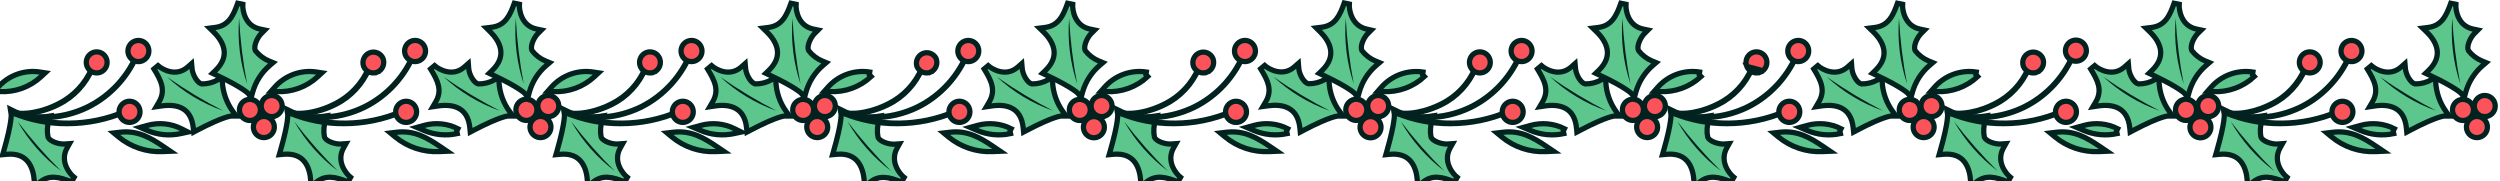 <svg width="952" height="69" viewBox="0 0 952 69" fill="none" xmlns="http://www.w3.org/2000/svg">
<g clip-path="url(#clip0_204_1368)">
<path d="M99.078 41.052C98.921 40.272 98.538 39.554 97.977 38.992C97.23 38.245 96.221 37.824 95.166 37.824C94.112 37.824 93.103 38.245 92.356 38.992C91.794 39.554 91.411 40.272 91.254 41.052C91.098 41.833 91.173 42.643 91.472 43.38C91.772 44.118 92.281 44.751 92.939 45.197C93.597 45.643 94.372 45.883 95.166 45.883C95.961 45.883 96.736 45.643 97.394 45.197C98.051 44.751 98.561 44.118 98.86 43.38C99.159 42.643 99.235 41.833 99.078 41.052Z" fill="#FC525A" stroke="#02221F" stroke-width="2"/>
<path d="M103.377 45.602C103.007 45.203 102.559 44.883 102.061 44.664C101.562 44.445 101.023 44.332 100.478 44.332C99.933 44.332 99.394 44.445 98.894 44.664C98.396 44.883 97.949 45.203 97.579 45.602C97.043 46.173 96.686 46.89 96.549 47.662C96.412 48.435 96.502 49.233 96.808 49.956C97.114 50.679 97.624 51.297 98.276 51.732C98.929 52.167 99.694 52.4 100.478 52.4C101.262 52.4 102.027 52.167 102.679 51.732C103.332 51.297 103.842 50.679 104.148 49.956C104.454 49.233 104.544 48.435 104.407 47.662C104.27 46.89 103.913 46.173 103.377 45.602Z" fill="#FC525A" stroke="#02221F" stroke-width="2"/>
<path d="M99.481 40.725L99.481 40.725L99.482 40.732C99.577 41.783 100.074 42.757 100.872 43.445C101.671 44.133 102.706 44.479 103.756 44.405L103.686 43.408L103.763 44.405C104.554 44.344 105.309 44.046 105.93 43.551C106.552 43.057 107.012 42.388 107.256 41.631C107.499 40.874 107.515 40.061 107.301 39.295C107.087 38.529 106.653 37.842 106.051 37.324C105.449 36.805 104.707 36.478 103.919 36.385C103.131 36.293 102.334 36.44 101.629 36.806C100.925 37.173 100.346 37.742 99.965 38.44C99.583 39.137 99.415 39.932 99.481 40.725Z" fill="#FC525A" stroke="#02221F" stroke-width="2"/>
<path d="M73.621 48.8L73.772 50.27L75.08 49.584C80.307 46.845 83.602 45.491 85.568 44.824C86.55 44.491 87.194 44.331 87.575 44.255C87.766 44.218 87.89 44.201 87.956 44.194C87.983 44.191 88.001 44.189 88.009 44.189H89.978L88.795 42.593C86.326 39.262 84.885 35.265 84.654 31.105L84.564 29.478L83.155 30.295C81.222 31.415 79.03 31.989 76.806 31.962C76.046 31.788 75.192 31.044 74.451 29.844C73.71 28.645 73.234 27.229 73.141 26.177L72.967 24.203L71.482 25.516C69.28 27.463 66.909 27.71 64.837 27.286C62.721 26.852 60.954 25.718 60.156 24.997L58.632 26.261C59.982 28.465 61.121 30.472 61.597 32.515C62.059 34.496 61.901 36.537 60.551 38.842L59.502 40.633L61.557 40.337C64.359 39.933 67.18 40.068 69.37 41.248C71.488 42.39 73.193 44.608 73.621 48.8Z" fill="#5DC68D" stroke="#02221F" stroke-width="2"/>
<path d="M63.581 29.271C70.425 34.088 77.597 38.409 85.043 42.2C77.095 39.414 69.792 35.014 63.581 29.271Z" fill="#02221F"/>
<path d="M81.988 26.904L80.938 27.91L82.254 28.531C87.579 31.041 90.672 32.84 92.42 33.997C93.293 34.575 93.825 34.989 94.129 35.247C94.281 35.376 94.375 35.465 94.426 35.516C94.449 35.539 94.463 35.554 94.469 35.56L95.682 37.034L96.195 35.181C97.306 31.175 99.576 27.601 102.711 24.918L103.955 23.853L102.439 23.232C100.383 22.391 98.582 21.016 97.217 19.244C96.895 18.521 96.969 17.394 97.457 16.079C97.945 14.76 98.76 13.504 99.516 12.749L100.823 11.441L99.013 11.063C96.122 10.458 94.468 8.699 93.529 6.779C92.572 4.82 92.381 2.723 92.457 1.642L90.517 1.237C89.672 3.619 88.802 5.762 87.492 7.4C86.219 8.993 84.514 10.129 81.905 10.457L79.844 10.716L81.332 12.165C83.264 14.047 84.871 16.367 85.287 18.855C85.691 21.265 85.006 24.013 81.988 26.904Z" fill="#5DC68D" stroke="#02221F" stroke-width="2"/>
<path d="M91.048 6.883C91.492 15.307 92.513 23.691 94.104 31.972C91.42 23.904 90.38 15.369 91.048 6.883V6.883Z" fill="#02221F"/>
<path d="M1.424 57.486L1.016 58.898L2.479 58.759C6.595 58.369 9.076 59.655 10.611 61.558C12.199 63.526 12.893 66.304 13.071 69.067L13.205 71.135L14.741 69.743C16.706 67.963 18.669 67.416 20.682 67.496C22.756 67.579 24.917 68.329 27.25 69.251L28.236 67.535C27.388 66.87 25.967 65.326 25.147 63.299C24.342 61.308 24.126 58.89 25.564 56.32L26.47 54.701L24.619 54.835C23.577 54.91 22.112 54.68 20.806 54.166C19.501 53.653 18.616 52.962 18.3 52.279C17.843 50.091 17.975 47.819 18.681 45.7L19.195 44.161L17.589 44.394C13.526 44.985 9.381 44.329 5.688 42.511L3.957 41.659L4.256 43.55C4.257 43.559 4.259 43.58 4.261 43.613C4.265 43.685 4.27 43.816 4.266 44.017C4.258 44.419 4.215 45.097 4.069 46.143C3.777 48.236 3.074 51.776 1.424 57.486Z" fill="#5DC68D" stroke="#02221F" stroke-width="2"/>
<path d="M23.326 65.139C17.362 59.247 11.813 52.939 6.72 46.262C10.932 53.63 16.582 60.053 23.326 65.139V65.139Z" fill="#02221F"/>
<path d="M16.389 45.8C12.421 45.801 8.476 45.202 4.683 44.022C4.411 43.936 4.183 43.745 4.049 43.49C3.916 43.236 3.886 42.938 3.967 42.661C4.007 42.521 4.074 42.39 4.165 42.276C4.256 42.163 4.369 42.069 4.497 42.002C4.624 41.934 4.764 41.893 4.908 41.882C5.052 41.871 5.197 41.89 5.333 41.937C14.498 44.753 24.375 43.969 32.995 39.742C41.581 35.472 48.262 28.081 51.703 19.043C51.753 18.907 51.83 18.782 51.928 18.676C52.026 18.57 52.145 18.485 52.276 18.426C52.407 18.367 52.548 18.335 52.692 18.331C52.835 18.328 52.978 18.353 53.112 18.406C53.245 18.455 53.368 18.53 53.472 18.628C53.577 18.726 53.66 18.843 53.719 18.974C53.778 19.105 53.81 19.247 53.813 19.39C53.817 19.534 53.792 19.677 53.74 19.811C50.103 29.394 43.027 37.234 33.927 41.761C28.46 44.439 22.462 45.82 16.389 45.8V45.8Z" fill="#02221F"/>
<path d="M8.368 44.352C7.177 44.358 5.988 44.262 4.812 44.067C4.531 44.014 4.282 43.85 4.12 43.612C3.957 43.373 3.895 43.079 3.945 42.794C3.966 42.65 4.016 42.511 4.091 42.387C4.166 42.263 4.266 42.155 4.383 42.071C4.501 41.987 4.634 41.928 4.775 41.897C4.916 41.867 5.061 41.866 5.203 41.894C11.706 43.079 19.272 40.292 23.802 37.504C29.035 34.297 32.969 29.31 34.902 23.434C34.991 23.158 35.185 22.928 35.441 22.797C35.697 22.665 35.994 22.642 36.267 22.732C36.537 22.827 36.76 23.024 36.889 23.282C37.018 23.54 37.044 23.838 36.961 24.114C34.879 30.526 30.605 35.975 24.908 39.48C19.89 42.494 14.2 44.171 8.368 44.352V44.352Z" fill="#02221F"/>
<path d="M25.558 48.083C18.372 48.122 11.249 46.727 4.596 43.979C4.463 43.926 4.343 43.846 4.241 43.745C4.14 43.644 4.059 43.524 4.005 43.391C3.95 43.258 3.922 43.115 3.923 42.971C3.924 42.827 3.954 42.684 4.01 42.552C4.121 42.285 4.331 42.073 4.594 41.962C4.858 41.851 5.155 41.85 5.419 41.959C18.863 47.358 33.863 47.201 47.193 41.52C47.458 41.417 47.752 41.421 48.015 41.531C48.277 41.641 48.487 41.85 48.602 42.113C48.659 42.245 48.688 42.388 48.689 42.532C48.69 42.676 48.663 42.819 48.608 42.952C48.553 43.085 48.473 43.205 48.371 43.306C48.27 43.407 48.149 43.487 48.017 43.54C40.903 46.55 33.268 48.095 25.558 48.083V48.083Z" fill="#02221F"/>
<path d="M48.539 46.534C49.314 46.691 50.118 46.612 50.849 46.308C51.336 46.108 51.778 45.813 52.151 45.44C52.524 45.066 52.819 44.622 53.02 44.133C53.221 43.644 53.324 43.12 53.324 42.591C53.323 42.063 53.219 41.541 53.018 41.053C52.719 40.319 52.212 39.688 51.557 39.243C50.901 38.797 50.128 38.557 49.336 38.555C48.543 38.553 47.769 38.789 47.111 39.232C46.453 39.675 45.942 40.304 45.639 41.038C45.337 41.773 45.257 42.58 45.409 43.36C45.56 44.14 45.937 44.858 46.494 45.424C47.051 45.989 47.762 46.376 48.539 46.534Z" fill="#FC525A" stroke="#02221F" stroke-width="2"/>
<path d="M51.948 23.389C52.726 23.542 53.532 23.458 54.262 23.147C55.236 22.732 56.005 21.945 56.404 20.962C56.803 19.98 56.801 18.878 56.4 17.897C56.099 17.161 55.589 16.531 54.931 16.086C54.273 15.642 53.498 15.404 52.705 15.405C51.912 15.406 51.138 15.646 50.481 16.092C49.825 16.538 49.316 17.17 49.017 17.906C48.718 18.643 48.642 19.452 48.798 20.231C48.953 21.011 49.335 21.728 49.895 22.291C50.455 22.853 51.169 23.236 51.948 23.389Z" fill="#FC525A" stroke="#02221F" stroke-width="2"/>
<path d="M36.02 27.687C36.789 27.848 37.588 27.774 38.316 27.477C38.804 27.277 39.247 26.981 39.62 26.607C39.993 26.233 40.289 25.789 40.49 25.3C40.691 24.811 40.794 24.287 40.794 23.758C40.793 23.23 40.689 22.706 40.487 22.217C40.185 21.49 39.678 20.867 39.025 20.428C38.373 19.989 37.605 19.755 36.819 19.756C36.034 19.757 35.267 19.993 34.615 20.433C33.964 20.874 33.457 21.498 33.158 22.226C32.858 22.954 32.778 23.755 32.927 24.528C33.076 25.301 33.448 26.014 33.998 26.577C34.547 27.14 35.251 27.527 36.02 27.687Z" fill="#FC525A" stroke="#02221F" stroke-width="2"/>
<path d="M61.869 57.73L64.881 57.6L62.389 55.904C57.142 52.333 52.299 49.567 45.666 50.36L43.34 50.638L45.149 52.126C49.858 55.997 55.805 57.991 61.869 57.73Z" fill="#5DC68D" stroke="#02221F" stroke-width="2"/>
<path d="M68.8 50.883L71.57 50.284L69.038 49.012C65.024 46.994 60.414 46.547 56.093 47.757L53.366 48.521L55.968 49.639C60.017 51.378 64.498 51.813 68.8 50.883Z" fill="#5DC68D" stroke="#02221F" stroke-width="2"/>
<path d="M15.704 29.149L17.218 27.742L15.175 27.428C12.253 26.979 9.267 27.273 6.487 28.285C3.706 29.296 1.219 30.993 -0.749 33.22L-2.12 34.77L-0.053 34.881C2.818 35.034 5.691 34.605 8.397 33.621C11.103 32.637 13.587 31.116 15.704 29.149Z" fill="#5DC68D" stroke="#02221F" stroke-width="2"/>
<path d="M204.193 40.338C204.001 39.844 203.714 39.392 203.349 39.009C202.611 38.235 201.597 37.786 200.529 37.767C199.461 37.748 198.432 38.159 197.667 38.907C196.902 39.654 196.464 40.675 196.445 41.745C196.427 42.815 196.828 43.851 197.566 44.625C197.931 45.008 198.368 45.316 198.852 45.529C199.336 45.742 199.857 45.857 200.386 45.867C200.914 45.876 201.439 45.78 201.931 45.584C202.422 45.389 202.87 45.097 203.248 44.727C203.627 44.357 203.929 43.916 204.138 43.429C204.348 42.942 204.46 42.419 204.469 41.889C204.479 41.359 204.385 40.832 204.193 40.338Z" fill="#FC525A" stroke="#02221F" stroke-width="2"/>
<path d="M209.741 47.661C209.605 46.891 209.248 46.175 208.714 45.604C208.346 45.202 207.899 44.879 207.401 44.658C206.9 44.436 206.359 44.321 205.812 44.321C205.265 44.321 204.723 44.436 204.223 44.658C203.725 44.879 203.278 45.202 202.91 45.604C202.376 46.175 202.019 46.891 201.883 47.661C201.746 48.435 201.836 49.232 202.142 49.955C202.448 50.678 202.958 51.296 203.61 51.732C204.263 52.167 205.028 52.4 205.812 52.4C206.596 52.4 207.361 52.167 208.013 51.732C208.666 51.296 209.176 50.678 209.482 49.955C209.788 49.232 209.878 48.435 209.741 47.661Z" fill="#FC525A" stroke="#02221F" stroke-width="2"/>
<path d="M209.119 44.405L209.119 44.405L209.126 44.404C209.915 44.338 210.666 44.036 211.284 43.538C211.901 43.04 212.357 42.37 212.596 41.613C212.835 40.855 212.847 40.044 212.63 39.28C212.413 38.516 211.977 37.833 211.375 37.317C210.772 36.801 210.031 36.477 209.244 36.386C208.457 36.296 207.661 36.444 206.959 36.811C206.256 37.178 205.679 37.746 205.298 38.443C204.917 39.139 204.75 39.933 204.815 40.725L204.815 40.725L204.816 40.732C204.911 41.788 205.412 42.767 206.216 43.455C207.021 44.144 208.064 44.487 209.119 44.405Z" fill="#FC525A" stroke="#02221F" stroke-width="2"/>
<path d="M178.932 48.79L179.07 50.276L180.391 49.584C185.629 46.845 188.934 45.492 190.908 44.825C191.894 44.492 192.541 44.332 192.926 44.256C193.118 44.218 193.242 44.201 193.31 44.194C193.338 44.191 193.356 44.189 193.364 44.189H195.345L194.147 42.589C191.663 39.271 190.22 35.271 190.01 31.109L189.927 29.478L188.512 30.293C186.57 31.412 184.371 31.987 182.14 31.961C181.39 31.788 180.536 31.044 179.795 29.844C179.053 28.644 178.58 27.231 178.497 26.186L178.339 24.194L176.839 25.515C174.625 27.464 172.252 27.71 170.181 27.286C168.066 26.852 166.298 25.719 165.485 24.993L163.966 26.261C165.316 28.466 166.461 30.474 166.939 32.516C167.403 34.496 167.246 36.535 165.886 38.839L164.824 40.639L166.892 40.337C169.648 39.934 172.487 40.067 174.695 41.25C176.829 42.393 178.546 44.609 178.932 48.79Z" fill="#5DC68D" stroke="#02221F" stroke-width="2"/>
<path d="M168.916 29.271C175.765 34.079 182.936 38.399 190.377 42.2C182.432 39.408 175.13 35.01 168.916 29.271V29.271Z" fill="#02221F"/>
<path d="M187.344 26.904L186.294 27.91L187.609 28.531C192.935 31.041 196.028 32.84 197.776 33.997C198.649 34.575 199.181 34.989 199.485 35.247C199.637 35.376 199.731 35.465 199.781 35.516C199.805 35.539 199.819 35.554 199.825 35.56L201.043 37.041L201.552 35.177C202.646 31.171 204.909 27.596 208.044 24.918L209.289 23.855L207.774 23.233C205.723 22.391 203.928 21.014 202.57 19.241C202.24 18.52 202.309 17.394 202.794 16.078C203.28 14.76 204.094 13.504 204.85 12.749L206.157 11.441L204.347 11.063C201.456 10.458 199.801 8.699 198.863 6.779C197.905 4.82 197.715 2.723 197.791 1.642L195.853 1.231C195.007 3.573 194.142 5.693 192.835 7.322C191.565 8.904 189.86 10.041 187.24 10.369L185.199 10.624L186.66 12.071C188.607 14.001 190.221 16.344 190.64 18.844C191.046 21.266 190.361 24.014 187.344 26.904Z" fill="#5DC68D" stroke="#02221F" stroke-width="2"/>
<path d="M196.426 6.883C196.855 15.306 197.862 23.689 199.439 31.972C196.77 23.901 195.745 15.366 196.426 6.883V6.883Z" fill="#02221F"/>
<path d="M106.758 57.486L106.35 58.897L107.812 58.759C111.941 58.369 114.42 59.656 115.943 61.555C117.518 63.521 118.192 66.295 118.339 69.055L118.451 71.155L120.009 69.743C121.973 67.963 123.942 67.416 125.958 67.496C128.035 67.579 130.196 68.329 132.517 69.251L133.504 67.535C132.658 66.871 131.242 65.328 130.424 63.3C129.621 61.309 129.405 58.889 130.834 56.318L131.733 54.701L129.888 54.835C128.846 54.91 127.381 54.68 126.075 54.166C124.773 53.654 123.889 52.965 123.571 52.284C123.137 50.068 123.282 47.775 123.994 45.633L124.506 44.09L122.898 44.329C118.84 44.931 114.696 44.298 110.993 42.508L109.256 41.668L109.569 43.557C109.57 43.566 109.572 43.586 109.574 43.619C109.579 43.691 109.584 43.821 109.581 44.021C109.575 44.422 109.535 45.1 109.391 46.145C109.104 48.237 108.407 51.777 106.758 57.486Z" fill="#5DC68D" stroke="#02221F" stroke-width="2"/>
<path d="M128.681 65.139C122.705 59.253 117.148 52.945 112.054 46.262C116.274 53.631 121.931 60.054 128.681 65.139V65.139Z" fill="#02221F"/>
<path d="M121.744 45.801C117.769 45.804 113.816 45.205 110.016 44.023C109.744 43.937 109.516 43.746 109.382 43.491C109.249 43.236 109.219 42.938 109.301 42.662C109.34 42.521 109.407 42.39 109.498 42.277C109.589 42.164 109.702 42.07 109.83 42.002C109.957 41.935 110.097 41.894 110.241 41.883C110.385 41.872 110.53 41.89 110.666 41.938C119.831 44.755 129.708 43.972 138.327 39.742C146.915 35.467 153.6 28.078 157.057 19.044C157.095 18.894 157.163 18.754 157.258 18.632C157.352 18.511 157.471 18.411 157.606 18.34C157.741 18.268 157.89 18.226 158.042 18.217C158.195 18.207 158.347 18.231 158.49 18.285C158.633 18.34 158.763 18.424 158.871 18.533C158.98 18.642 159.064 18.772 159.119 18.916C159.174 19.06 159.199 19.215 159.191 19.369C159.183 19.523 159.143 19.674 159.073 19.812C155.44 29.39 148.372 37.228 139.281 41.762C133.814 44.44 127.817 45.821 121.744 45.801V45.801Z" fill="#02221F"/>
<path d="M113.702 44.352C112.511 44.356 111.322 44.261 110.146 44.067C109.865 44.014 109.616 43.85 109.454 43.611C109.291 43.373 109.229 43.079 109.279 42.794C109.3 42.65 109.35 42.511 109.425 42.387C109.5 42.262 109.6 42.155 109.717 42.071C109.835 41.986 109.968 41.928 110.109 41.897C110.25 41.867 110.395 41.866 110.537 41.894C117.04 43.079 124.627 40.291 129.136 37.504C134.374 34.303 138.31 29.313 140.236 23.434C140.325 23.143 140.524 22.899 140.791 22.757C141.057 22.615 141.368 22.586 141.656 22.677C141.943 22.767 142.183 22.969 142.324 23.239C142.464 23.508 142.493 23.823 142.403 24.114C140.328 30.523 136.062 35.972 130.372 39.479C125.316 42.515 119.578 44.192 113.702 44.352V44.352Z" fill="#02221F"/>
<path d="M130.892 48.083C123.706 48.122 116.583 46.727 109.93 43.979C109.797 43.926 109.677 43.846 109.575 43.745C109.474 43.644 109.393 43.524 109.339 43.391C109.284 43.258 109.256 43.115 109.257 42.971C109.258 42.827 109.288 42.684 109.344 42.552C109.459 42.289 109.669 42.08 109.932 41.97C110.194 41.86 110.488 41.856 110.753 41.959C124.197 47.358 139.197 47.201 152.527 41.52C152.792 41.417 153.086 41.421 153.349 41.531C153.611 41.641 153.821 41.85 153.936 42.113C153.993 42.244 154.024 42.385 154.026 42.528C154.029 42.671 154.003 42.813 153.95 42.946C153.898 43.079 153.82 43.2 153.721 43.302C153.621 43.404 153.503 43.485 153.373 43.54C146.251 46.55 138.609 48.095 130.892 48.083V48.083Z" fill="#02221F"/>
<path d="M153.9 46.547C154.678 46.7 155.484 46.615 156.214 46.304C157.188 45.889 157.957 45.102 158.356 44.12C158.755 43.137 158.753 42.036 158.352 41.054C158.051 40.319 157.541 39.688 156.883 39.243C156.225 38.799 155.451 38.562 154.657 38.562C153.864 38.563 153.09 38.803 152.434 39.249C151.777 39.695 151.268 40.327 150.969 41.064C150.67 41.8 150.594 42.609 150.75 43.389C150.906 44.168 151.287 44.885 151.847 45.448C152.407 46.011 153.122 46.394 153.9 46.547Z" fill="#FC525A" stroke="#02221F" stroke-width="2"/>
<path d="M157.276 23.376C158.053 23.533 158.858 23.454 159.59 23.148C160.569 22.739 161.344 21.954 161.749 20.971C162.154 19.988 162.156 18.884 161.757 17.899C161.458 17.163 160.95 16.531 160.294 16.085C159.639 15.639 158.865 15.399 158.073 15.396C157.28 15.395 156.506 15.631 155.848 16.074C155.19 16.516 154.679 17.146 154.377 17.88C154.074 18.614 153.994 19.422 154.146 20.202C154.298 20.982 154.675 21.7 155.231 22.265C155.788 22.831 156.499 23.218 157.276 23.376Z" fill="#FC525A" stroke="#02221F" stroke-width="2"/>
<path d="M138.45 25.243L138.456 25.262L138.464 25.281C138.866 26.266 139.638 27.053 140.616 27.465C141.595 27.878 142.696 27.881 143.676 27.473L143.292 26.55L143.685 27.47C144.657 27.055 145.426 26.271 145.829 25.292C146.232 24.313 146.239 23.213 145.847 22.229L145.839 22.207L145.829 22.185C145.4 21.242 144.626 20.499 143.664 20.117C142.703 19.734 141.632 19.743 140.677 20.141C139.722 20.539 138.96 21.294 138.546 22.244C138.133 23.194 138.098 24.268 138.45 25.243Z" fill="#FC525A" stroke="#02221F" stroke-width="2"/>
<path d="M167.226 57.73L170.242 57.598L167.743 55.903C162.476 52.333 157.676 49.568 151 50.36L148.672 50.637L150.483 52.126C155.198 56.002 161.154 57.997 167.226 57.73Z" fill="#5DC68D" stroke="#02221F" stroke-width="2"/>
<path d="M161.472 47.757L158.733 48.52L161.346 49.64C165.382 51.37 169.845 51.804 174.133 50.884L173.923 49.906L174.372 49.012C170.37 47.006 165.779 46.559 161.472 47.757Z" fill="#5DC68D" stroke="#02221F" stroke-width="2"/>
<path d="M121.038 29.148L122.553 27.741L120.508 27.427C117.587 26.98 114.602 27.276 111.822 28.287C109.042 29.298 106.555 30.994 104.585 33.219L103.212 34.77L105.281 34.88C108.152 35.033 111.025 34.605 113.731 33.62C116.437 32.636 118.921 31.116 121.038 29.148Z" fill="#5DC68D" stroke="#02221F" stroke-width="2"/>
<path d="M309.768 41.052C309.611 40.272 309.228 39.554 308.666 38.992C307.92 38.245 306.911 37.824 305.856 37.824C304.802 37.824 303.792 38.245 303.046 38.992C302.484 39.554 302.101 40.272 301.944 41.052C301.788 41.833 301.863 42.643 302.162 43.38C302.462 44.118 302.971 44.751 303.629 45.197C304.287 45.643 305.062 45.883 305.856 45.883C306.651 45.883 307.426 45.643 308.084 45.197C308.741 44.751 309.251 44.118 309.55 43.38C309.849 42.643 309.925 41.833 309.768 41.052Z" fill="#FC525A" stroke="#02221F" stroke-width="2"/>
<path d="M314.012 51.257L314.012 51.257L314.019 51.251C314.392 50.879 314.688 50.437 314.89 49.95C315.092 49.463 315.195 48.94 315.195 48.413C315.195 47.885 315.092 47.363 314.89 46.876C314.691 46.395 314.4 45.959 314.034 45.59C313.683 45.212 313.261 44.907 312.792 44.692C312.317 44.473 311.803 44.352 311.28 44.336C310.757 44.319 310.237 44.408 309.749 44.596C309.261 44.784 308.815 45.068 308.437 45.43L308.437 45.43L308.431 45.437C307.666 46.184 307.228 47.205 307.21 48.275C307.191 49.345 307.592 50.381 308.33 51.155C309.068 51.929 310.082 52.377 311.15 52.397C312.218 52.416 313.247 52.005 314.012 51.257Z" fill="#FC525A" stroke="#02221F" stroke-width="2"/>
<path d="M310.127 40.725L310.127 40.725L310.128 40.732C310.223 41.783 310.72 42.757 311.518 43.445C312.317 44.133 313.352 44.479 314.402 44.405L314.332 43.408L314.409 44.405C315.2 44.344 315.955 44.046 316.576 43.551C317.198 43.057 317.658 42.388 317.902 41.631C318.145 40.874 318.161 40.061 317.947 39.295C317.733 38.529 317.299 37.842 316.697 37.324C316.095 36.805 315.353 36.478 314.565 36.385C313.777 36.293 312.98 36.44 312.275 36.806C311.571 37.173 310.992 37.742 310.611 38.44C310.229 39.137 310.061 39.932 310.127 40.725Z" fill="#FC525A" stroke="#02221F" stroke-width="2"/>
<path d="M284.31 48.795L284.454 50.273L285.77 49.584C290.997 46.845 294.292 45.491 296.257 44.824C297.239 44.491 297.883 44.331 298.265 44.255C298.455 44.218 298.579 44.201 298.646 44.194C298.673 44.191 298.69 44.189 298.699 44.189H300.657L299.487 42.596C297.039 39.266 295.633 35.267 295.453 31.116L295.381 29.471L293.954 30.294C292.019 31.409 289.827 31.984 287.602 31.961C286.843 31.788 285.989 31.043 285.249 29.844C284.507 28.645 284.032 27.229 283.939 26.177L283.765 24.209L282.282 25.515C280.068 27.464 277.695 27.71 275.627 27.286C273.514 26.852 271.753 25.719 270.953 24.997L269.43 26.261C270.78 28.465 271.919 30.472 272.395 32.515C272.857 34.496 272.699 36.537 271.349 38.842L270.293 40.646L272.36 40.336C275.045 39.934 277.851 40.066 280.049 41.249C282.176 42.393 283.903 44.613 284.31 48.795Z" fill="#5DC68D" stroke="#02221F" stroke-width="2"/>
<path d="M274.25 29.271C281.099 34.079 288.27 38.399 295.711 42.2C287.768 39.404 280.467 35.005 274.25 29.271V29.271Z" fill="#02221F"/>
<path d="M292.678 26.904L291.628 27.91L292.944 28.531C298.269 31.041 301.362 32.84 303.11 33.997C303.983 34.575 304.515 34.989 304.819 35.247C304.971 35.376 305.065 35.465 305.116 35.516C305.139 35.539 305.153 35.554 305.159 35.56L306.37 37.032L306.885 35.182C307.998 31.181 310.26 27.608 313.382 24.915L314.611 23.855L313.111 23.234C311.061 22.386 309.266 21.01 307.904 19.24C307.576 18.521 307.648 17.397 308.138 16.081C308.629 14.763 309.449 13.505 310.206 12.749L311.513 11.441L309.703 11.063C306.812 10.458 305.157 8.699 304.219 6.779C303.261 4.82 303.071 2.723 303.147 1.642L301.207 1.237C300.362 3.619 299.492 5.762 298.182 7.4C296.909 8.993 295.204 10.129 292.595 10.457L290.534 10.716L292.022 12.165C293.954 14.047 295.561 16.367 295.977 18.855C296.38 21.265 295.696 24.013 292.678 26.904ZM305.162 35.563C305.163 35.565 305.162 35.564 305.161 35.563L305.162 35.563Z" fill="#5DC68D" stroke="#02221F" stroke-width="2"/>
<path d="M301.781 6.883C302.214 15.308 303.236 23.692 304.838 31.972C302.143 23.907 301.102 15.369 301.781 6.883V6.883Z" fill="#02221F"/>
<path d="M212.113 57.488L211.708 58.898L213.168 58.759C217.284 58.369 219.764 59.655 221.29 61.556C222.869 63.522 223.548 66.297 223.695 69.055L223.806 71.149L225.363 69.745C227.339 67.963 229.309 67.416 231.325 67.496C233.402 67.579 235.563 68.329 237.896 69.251L238.877 67.532C238.023 66.868 236.602 65.327 235.785 63.3C234.983 61.31 234.771 58.892 236.21 56.32L237.116 54.701L235.265 54.835C234.223 54.91 232.752 54.68 231.44 54.166C230.131 53.653 229.244 52.964 228.926 52.284C228.492 50.068 228.638 47.775 229.349 45.633L229.862 44.09L228.253 44.329C224.195 44.931 220.051 44.298 216.349 42.508L214.627 41.675L214.924 43.55C214.925 43.559 214.926 43.58 214.928 43.614C214.933 43.686 214.937 43.816 214.933 44.017C214.926 44.42 214.883 45.098 214.739 46.144C214.449 48.237 213.751 51.778 212.113 57.488Z" fill="#5DC68D" stroke="#02221F" stroke-width="2"/>
<path d="M234.124 65.139C228.16 59.247 222.611 52.939 217.518 46.262C221.723 53.635 227.374 60.059 234.124 65.139V65.139Z" fill="#02221F"/>
<path d="M227.078 45.8C223.11 45.803 219.164 45.204 215.372 44.022C215.236 43.982 215.109 43.915 214.998 43.824C214.888 43.733 214.797 43.621 214.731 43.495C214.664 43.368 214.623 43.229 214.61 43.086C214.598 42.942 214.613 42.798 214.657 42.661C214.693 42.522 214.758 42.391 214.847 42.278C214.936 42.164 215.047 42.071 215.173 42.003C215.299 41.935 215.438 41.894 215.58 41.883C215.722 41.871 215.866 41.89 216.001 41.937C225.165 44.755 235.043 43.971 243.662 39.742C252.222 35.456 258.876 28.067 262.305 19.043C262.355 18.907 262.432 18.782 262.531 18.676C262.629 18.57 262.747 18.485 262.878 18.426C263.009 18.367 263.151 18.335 263.294 18.331C263.438 18.328 263.58 18.353 263.714 18.406C263.977 18.514 264.188 18.72 264.305 18.982C264.422 19.243 264.436 19.54 264.343 19.811C260.7 29.391 253.625 37.228 244.529 41.761C239.088 44.426 233.122 45.807 227.078 45.8V45.8Z" fill="#02221F"/>
<path d="M219.057 44.352C217.866 44.358 216.677 44.262 215.502 44.067C215.219 44.013 214.968 43.85 214.802 43.612C214.636 43.375 214.568 43.081 214.613 42.794C214.634 42.649 214.683 42.511 214.758 42.386C214.834 42.262 214.933 42.155 215.051 42.07C215.168 41.986 215.302 41.927 215.443 41.897C215.583 41.866 215.729 41.865 215.87 41.894C222.374 43.079 229.961 40.291 234.47 37.504C239.713 34.309 243.65 29.317 245.569 23.433C245.663 23.16 245.858 22.935 246.112 22.804C246.367 22.673 246.662 22.647 246.935 22.731C247.072 22.773 247.199 22.843 247.308 22.936C247.418 23.029 247.508 23.144 247.573 23.273C247.637 23.402 247.676 23.543 247.685 23.688C247.695 23.832 247.676 23.977 247.629 24.114C245.56 30.527 241.292 35.978 235.597 39.479C230.58 42.494 224.889 44.17 219.057 44.352V44.352Z" fill="#02221F"/>
<path d="M236.291 48.084C229.106 48.118 221.983 46.724 215.329 43.979C215.065 43.867 214.856 43.655 214.746 43.387C214.636 43.12 214.635 42.82 214.743 42.552C214.862 42.287 215.077 42.078 215.343 41.968C215.608 41.858 215.906 41.855 216.174 41.959C229.61 47.36 244.603 47.202 257.926 41.52C258.194 41.416 258.492 41.419 258.758 41.529C259.023 41.639 259.238 41.848 259.357 42.113C259.413 42.245 259.443 42.388 259.444 42.532C259.445 42.676 259.417 42.819 259.363 42.952C259.308 43.085 259.227 43.206 259.126 43.307C259.024 43.408 258.904 43.487 258.772 43.54C251.65 46.551 244.008 48.095 236.291 48.084V48.084Z" fill="#02221F"/>
<path d="M259.228 46.534C260.004 46.691 260.81 46.612 261.541 46.306C262.521 45.897 263.296 45.113 263.701 44.129C264.105 43.146 264.108 42.042 263.708 41.057C263.41 40.321 262.901 39.689 262.246 39.243C261.59 38.797 260.817 38.557 260.025 38.555C259.232 38.553 258.458 38.789 257.8 39.232C257.142 39.675 256.631 40.304 256.328 41.038C256.026 41.773 255.946 42.58 256.098 43.36C256.249 44.14 256.626 44.858 257.183 45.424C257.74 45.989 258.451 46.376 259.228 46.534Z" fill="#FC525A" stroke="#02221F" stroke-width="2"/>
<path d="M262.545 23.376C263.32 23.533 264.124 23.454 264.855 23.15C265.342 22.95 265.784 22.655 266.156 22.282C266.529 21.908 266.825 21.464 267.026 20.975C267.227 20.486 267.33 19.962 267.33 19.433C267.329 18.905 267.225 18.383 267.024 17.895C266.725 17.161 266.217 16.53 265.563 16.085C264.907 15.639 264.134 15.399 263.341 15.396C262.549 15.395 261.775 15.631 261.117 16.074C260.459 16.516 259.947 17.146 259.645 17.88C259.343 18.614 259.263 19.422 259.415 20.202C259.566 20.982 259.943 21.7 260.5 22.265C261.056 22.831 261.768 23.218 262.545 23.376Z" fill="#FC525A" stroke="#02221F" stroke-width="2"/>
<path d="M251.178 22.224L251.178 22.224L251.176 22.217C250.874 21.49 250.366 20.867 249.714 20.428C249.062 19.989 248.294 19.755 247.508 19.756C246.723 19.757 245.956 19.993 245.304 20.433C244.653 20.874 244.146 21.498 243.847 22.226C243.547 22.954 243.467 23.755 243.616 24.528C243.765 25.301 244.137 26.014 244.686 26.577C245.236 27.14 245.94 27.527 246.709 27.687C247.478 27.848 248.277 27.774 249.005 27.477L248.626 26.551L249.011 27.474C249.991 27.064 250.766 26.28 251.171 25.297C251.575 24.314 251.578 23.209 251.178 22.224Z" fill="#FC525A" stroke="#02221F" stroke-width="2"/>
<path d="M272.562 57.73L275.567 57.591L273.077 55.903C267.811 52.334 263.011 49.567 256.355 50.36L254.038 50.636L255.836 52.124C260.537 56.013 266.493 58.01 272.562 57.73Z" fill="#5DC68D" stroke="#02221F" stroke-width="2"/>
<path d="M279.488 50.884L282.285 50.285L279.725 49.011C275.714 47.014 271.122 46.568 266.809 47.757L264.052 48.516L266.681 49.64C270.724 51.369 275.194 51.803 279.488 50.884Z" fill="#5DC68D" stroke="#02221F" stroke-width="2"/>
<path d="M226.393 29.149L227.907 27.742L225.864 27.428C222.943 26.979 219.957 27.273 217.176 28.285C214.395 29.296 211.909 30.993 209.94 33.22L208.569 34.77L210.636 34.881C213.508 35.034 216.381 34.605 219.086 33.621C221.792 32.637 224.276 31.116 226.393 29.149Z" fill="#5DC68D" stroke="#02221F" stroke-width="2"/>
<path d="M415.102 41.052C414.945 40.272 414.562 39.554 414 38.992C413.254 38.245 412.245 37.824 411.19 37.824C410.136 37.824 409.126 38.245 408.38 38.992C407.818 39.554 407.435 40.272 407.278 41.052C407.122 41.833 407.197 42.643 407.496 43.38C407.796 44.118 408.305 44.751 408.963 45.197C409.621 45.643 410.396 45.883 411.19 45.883C411.985 45.883 412.76 45.643 413.418 45.197C414.075 44.751 414.585 44.118 414.884 43.38C415.183 42.643 415.259 41.833 415.102 41.052Z" fill="#FC525A" stroke="#02221F" stroke-width="2"/>
<path d="M420.47 47.641C420.317 46.863 419.939 46.146 419.383 45.583C419.015 45.206 418.576 44.906 418.091 44.7C417.605 44.495 417.083 44.389 416.556 44.389C416.028 44.389 415.506 44.495 415.02 44.7C414.536 44.906 414.097 45.206 413.728 45.583C413.172 46.146 412.794 46.863 412.641 47.641C412.487 48.42 412.565 49.228 412.866 49.963C413.166 50.698 413.676 51.329 414.332 51.773C414.989 52.218 415.763 52.456 416.556 52.456C417.348 52.456 418.122 52.218 418.779 51.773C419.435 51.329 419.945 50.698 420.246 49.963C420.546 49.228 420.624 48.42 420.47 47.641Z" fill="#FC525A" stroke="#02221F" stroke-width="2"/>
<path d="M415.505 40.725L415.505 40.725L415.505 40.732C415.6 41.783 416.098 42.757 416.896 43.445C417.694 44.133 418.729 44.479 419.779 44.405L419.71 43.408L419.787 44.405C420.578 44.344 421.332 44.046 421.954 43.551C422.575 43.057 423.036 42.388 423.279 41.631C423.522 40.874 423.538 40.061 423.324 39.295C423.11 38.529 422.676 37.842 422.074 37.324C421.473 36.805 420.731 36.478 419.943 36.385C419.154 36.293 418.357 36.44 417.653 36.806C416.949 37.173 416.37 37.742 415.988 38.44C415.607 39.137 415.439 39.932 415.505 40.725Z" fill="#FC525A" stroke="#02221F" stroke-width="2"/>
<path d="M389.644 48.793L389.784 50.275L391.103 49.584C396.33 46.845 399.625 45.491 401.591 44.824C402.573 44.491 403.216 44.331 403.598 44.255C403.789 44.218 403.913 44.201 403.979 44.194C404.006 44.191 404.024 44.189 404.032 44.189H405.979L404.823 42.6C402.392 39.26 400.994 35.263 400.808 31.115L400.734 29.473L399.31 30.293C397.368 31.412 395.168 31.987 392.936 31.961C392.177 31.788 391.323 31.044 390.582 29.844C389.841 28.645 389.365 27.229 389.272 26.177L389.098 24.203L387.614 25.516C385.411 27.463 383.04 27.71 380.968 27.286C378.852 26.852 377.085 25.718 376.287 24.997L374.763 26.261C376.113 28.465 377.253 30.472 377.729 32.515C378.191 34.496 378.033 36.537 376.683 38.842L375.627 40.645L377.693 40.336C380.39 39.934 383.201 40.067 385.399 41.249C387.525 42.392 389.247 44.611 389.644 48.793Z" fill="#5DC68D" stroke="#02221F" stroke-width="2"/>
<path d="M379.605 29.271C386.452 34.084 393.623 38.404 401.067 42.2C393.119 39.414 385.816 35.014 379.605 29.271Z" fill="#02221F"/>
<path d="M398.032 26.905L396.985 27.912L398.299 28.531C403.624 31.041 406.711 32.84 408.453 33.996C409.323 34.574 409.852 34.987 410.154 35.245C410.304 35.374 410.397 35.463 410.447 35.513C410.47 35.535 410.483 35.55 410.489 35.556L411.701 37.047L412.219 35.181C413.329 31.175 415.599 27.601 418.734 24.918L419.978 23.853L418.462 23.232C416.407 22.391 414.605 21.016 413.24 19.244C412.919 18.521 412.993 17.394 413.48 16.079C413.969 14.76 414.784 13.504 415.539 12.749L416.847 11.441L415.037 11.063C412.145 10.458 410.491 8.699 409.552 6.779C408.595 4.82 408.404 2.723 408.481 1.642L406.541 1.237C405.695 3.619 404.825 5.762 403.515 7.4C402.242 8.993 400.538 10.129 397.929 10.457L395.868 10.716L397.355 12.165C399.287 14.047 400.894 16.367 401.313 18.856C401.719 21.267 401.039 24.015 398.032 26.905Z" fill="#5DC68D" stroke="#02221F" stroke-width="2"/>
<path d="M407.115 6.883C407.555 15.309 408.584 23.693 410.193 31.972C407.502 23.906 406.455 15.37 407.115 6.883V6.883Z" fill="#02221F"/>
<path d="M317.447 57.486L317.04 58.898L318.503 58.759C322.618 58.369 325.099 59.654 326.64 61.566C328.234 63.544 328.939 66.339 329.139 69.139L329.285 71.189L330.808 69.809C332.772 68.028 334.735 67.481 336.749 67.562C338.823 67.645 340.984 68.394 343.317 69.317L344.302 67.601C343.456 66.937 342.04 65.394 341.222 63.366C340.42 61.374 340.204 58.955 341.632 56.384L342.531 54.767L340.686 54.9C339.644 54.976 338.179 54.746 336.873 54.232C335.569 53.719 334.684 53.029 334.368 52.346C333.913 50.136 334.058 47.841 334.789 45.708L335.321 44.153L333.696 44.395C329.606 45.003 325.429 44.347 321.712 42.511L319.98 41.656L320.28 43.55C320.281 43.559 320.283 43.58 320.285 43.613C320.289 43.685 320.293 43.816 320.289 44.017C320.281 44.419 320.238 45.097 320.092 46.143C319.8 48.236 319.097 51.776 317.447 57.486Z" fill="#5DC68D" stroke="#02221F" stroke-width="2"/>
<path d="M339.349 65.139C333.385 59.247 327.836 52.939 322.744 46.262C326.956 53.63 332.606 60.053 339.349 65.139V65.139Z" fill="#02221F"/>
<path d="M332.412 45.8C328.444 45.801 324.499 45.202 320.706 44.022C320.434 43.936 320.206 43.745 320.072 43.49C319.939 43.236 319.909 42.938 319.99 42.661C320.03 42.521 320.097 42.39 320.188 42.276C320.279 42.163 320.392 42.069 320.52 42.002C320.647 41.934 320.787 41.893 320.931 41.882C321.075 41.871 321.22 41.89 321.356 41.937C330.521 44.755 340.398 43.971 349.017 39.742C357.604 35.472 364.285 28.081 367.726 19.043C367.776 18.907 367.853 18.782 367.951 18.676C368.049 18.57 368.168 18.485 368.299 18.426C368.43 18.367 368.571 18.335 368.715 18.331C368.858 18.328 369.001 18.353 369.135 18.406C369.268 18.455 369.391 18.53 369.495 18.628C369.6 18.726 369.684 18.843 369.742 18.974C369.801 19.105 369.833 19.247 369.836 19.39C369.84 19.534 369.815 19.677 369.763 19.811C366.122 29.385 359.057 37.221 349.971 41.761C344.496 44.437 338.492 45.818 332.412 45.8V45.8Z" fill="#02221F"/>
<path d="M324.391 44.352C323.2 44.356 322.011 44.261 320.836 44.067C320.555 44.014 320.306 43.85 320.143 43.612C319.981 43.373 319.918 43.079 319.969 42.794C319.99 42.65 320.039 42.511 320.114 42.387C320.19 42.263 320.289 42.155 320.407 42.071C320.524 41.987 320.658 41.928 320.798 41.897C320.939 41.867 321.085 41.866 321.226 41.894C327.73 43.057 335.295 40.27 339.826 37.504C345.063 34.303 349 29.314 350.925 23.434C351.014 23.158 351.208 22.928 351.464 22.797C351.72 22.665 352.018 22.642 352.291 22.732C352.56 22.827 352.783 23.024 352.913 23.282C353.042 23.54 353.068 23.838 352.985 24.114C350.907 30.529 346.632 35.979 340.932 39.48C335.914 42.494 330.223 44.171 324.391 44.352V44.352Z" fill="#02221F"/>
<path d="M341.582 48.083C334.396 48.122 327.273 46.727 320.619 43.979C320.487 43.926 320.366 43.846 320.265 43.745C320.163 43.644 320.083 43.524 320.028 43.391C319.973 43.258 319.946 43.115 319.947 42.971C319.948 42.827 319.977 42.684 320.034 42.552C320.148 42.289 320.359 42.08 320.621 41.97C320.883 41.86 321.178 41.856 321.443 41.959C334.887 47.358 349.886 47.201 363.217 41.52C363.482 41.417 363.776 41.421 364.038 41.531C364.301 41.641 364.511 41.85 364.626 42.113C364.683 42.244 364.713 42.385 364.716 42.528C364.718 42.671 364.692 42.813 364.64 42.946C364.587 43.079 364.509 43.2 364.41 43.302C364.311 43.404 364.192 43.485 364.062 43.54C356.94 46.549 349.299 48.093 341.582 48.083V48.083Z" fill="#02221F"/>
<path d="M364.562 46.534C365.337 46.691 366.141 46.612 366.872 46.308C367.359 46.108 367.801 45.813 368.173 45.44C368.547 45.066 368.842 44.622 369.043 44.133C369.244 43.644 369.347 43.12 369.347 42.591C369.346 42.063 369.242 41.541 369.041 41.053C368.742 40.319 368.234 39.688 367.58 39.243C366.924 38.797 366.151 38.557 365.359 38.555C364.566 38.553 363.792 38.789 363.134 39.232C362.476 39.675 361.965 40.304 361.662 41.038C361.36 41.773 361.28 42.58 361.432 43.36C361.583 44.14 361.96 44.858 362.517 45.424C363.074 45.989 363.785 46.376 364.562 46.534Z" fill="#FC525A" stroke="#02221F" stroke-width="2"/>
<path d="M367.971 23.389C368.75 23.542 369.555 23.458 370.285 23.147C371.26 22.732 372.028 21.945 372.427 20.962C372.826 19.98 372.825 18.878 372.423 17.897C372.123 17.161 371.612 16.531 370.954 16.086C370.297 15.642 369.522 15.404 368.729 15.405C367.935 15.406 367.162 15.646 366.505 16.092C365.848 16.538 365.339 17.17 365.04 17.906C364.741 18.643 364.665 19.452 364.821 20.231C364.977 21.011 365.358 21.728 365.918 22.291C366.479 22.853 367.193 23.236 367.971 23.389Z" fill="#FC525A" stroke="#02221F" stroke-width="2"/>
<path d="M349.117 25.176L349.132 25.23L349.154 25.282C349.555 26.267 350.327 27.054 351.306 27.466C352.284 27.879 353.385 27.882 354.366 27.474L353.982 26.551L354.392 27.463C355.35 27.032 356.099 26.238 356.481 25.257C356.863 24.277 356.85 23.184 356.443 22.213L356.421 22.162L356.394 22.112C355.917 21.259 355.147 20.61 354.225 20.291C353.304 19.971 352.298 20.005 351.4 20.385C350.501 20.766 349.776 21.465 349.356 22.347C348.937 23.229 348.852 24.235 349.117 25.176Z" fill="#FC525A" stroke="#02221F" stroke-width="2"/>
<path d="M377.892 57.73L380.904 57.6L378.412 55.904C373.165 52.333 368.344 49.568 361.689 50.36L359.362 50.637L361.172 52.126C365.881 55.997 371.828 57.991 377.892 57.73Z" fill="#5DC68D" stroke="#02221F" stroke-width="2"/>
<path d="M372.162 47.757L369.422 48.52L372.036 49.64C376.071 51.37 380.535 51.804 384.823 50.884L384.613 49.906L385.061 49.012C381.06 47.006 376.468 46.559 372.162 47.757Z" fill="#5DC68D" stroke="#02221F" stroke-width="2"/>
<path d="M315.274 33.22L313.903 34.77L315.97 34.881C318.842 35.034 321.715 34.605 324.42 33.621C327.126 32.637 329.61 31.116 331.727 29.149L331.046 28.416L331.198 27.428C328.277 26.979 325.291 27.273 322.51 28.285C319.729 29.296 317.243 30.993 315.274 33.22Z" fill="#5DC68D" stroke="#02221F" stroke-width="2"/>
<path d="M520.216 40.338C520.024 39.844 519.738 39.392 519.373 39.009C518.635 38.235 517.621 37.786 516.553 37.767C515.484 37.748 514.455 38.159 513.69 38.907C512.926 39.654 512.488 40.675 512.469 41.745C512.45 42.815 512.852 43.851 513.589 44.625C513.954 45.008 514.391 45.316 514.875 45.529C515.359 45.742 515.881 45.857 516.409 45.867C516.938 45.876 517.463 45.78 517.954 45.584C518.445 45.389 518.893 45.097 519.272 44.727C519.65 44.357 519.953 43.916 520.162 43.429C520.371 42.942 520.483 42.419 520.493 41.889C520.502 41.359 520.408 40.832 520.216 40.338Z" fill="#FC525A" stroke="#02221F" stroke-width="2"/>
<path d="M525.812 47.637C525.656 46.859 525.275 46.143 524.716 45.582C524.35 45.206 523.913 44.907 523.431 44.702C522.947 44.497 522.426 44.391 521.9 44.391C521.374 44.391 520.854 44.497 520.369 44.702C519.887 44.907 519.451 45.206 519.085 45.582C518.526 46.143 518.145 46.859 517.988 47.637C517.832 48.417 517.907 49.227 518.206 49.965C518.506 50.702 519.015 51.335 519.673 51.782C520.331 52.228 521.106 52.467 521.9 52.467C522.695 52.467 523.47 52.228 524.128 51.782C524.785 51.335 525.295 50.702 525.594 49.965C525.893 49.227 525.969 48.417 525.812 47.637Z" fill="#FC525A" stroke="#02221F" stroke-width="2"/>
<path d="M520.839 40.725L520.839 40.725L520.839 40.732C520.934 41.788 521.436 42.767 522.24 43.455C523.045 44.144 524.087 44.487 525.142 44.405L525.065 43.408L525.149 44.404C525.939 44.338 526.69 44.036 527.307 43.538C527.924 43.04 528.38 42.37 528.62 41.613C528.858 40.855 528.87 40.044 528.654 39.28C528.437 38.516 528.001 37.833 527.398 37.317C526.796 36.801 526.054 36.477 525.267 36.386C524.48 36.296 523.685 36.444 522.982 36.811C522.279 37.178 521.702 37.746 521.321 38.443C520.941 39.139 520.773 39.933 520.839 40.725Z" fill="#FC525A" stroke="#02221F" stroke-width="2"/>
<path d="M494.999 48.794L495.143 50.274L496.46 49.583C501.675 46.844 504.984 45.492 506.968 44.825C507.959 44.492 508.613 44.332 509.002 44.256C509.197 44.218 509.324 44.201 509.394 44.193C509.424 44.19 509.443 44.189 509.452 44.188H511.432L510.236 42.589C507.739 39.253 506.297 35.23 506.098 31.046L506.021 29.409L504.6 30.227C502.658 31.345 500.459 31.92 498.228 31.895C497.478 31.721 496.625 30.978 495.883 29.778C495.142 28.577 494.668 27.164 494.585 26.12L494.427 24.128L492.928 25.448C490.714 27.398 488.341 27.644 486.27 27.219C484.154 26.786 482.386 25.652 481.573 24.926L480.054 26.194C481.405 28.4 482.549 30.407 483.028 32.45C483.492 34.429 483.334 36.469 481.975 38.773L480.926 40.551L482.971 40.272C485.695 39.901 488.52 40.048 490.729 41.239C492.866 42.392 494.593 44.613 494.999 48.794Z" fill="#5DC68D" stroke="#02221F" stroke-width="2"/>
<path d="M484.939 29.271C491.788 34.079 498.959 38.399 506.4 42.2C498.457 39.404 491.156 35.005 484.939 29.271V29.271Z" fill="#02221F"/>
<path d="M503.367 26.904L502.317 27.91L503.633 28.531C508.959 31.041 512.051 32.84 513.799 33.997C514.672 34.575 515.204 34.989 515.508 35.247C515.66 35.376 515.754 35.465 515.805 35.516C515.828 35.539 515.842 35.554 515.848 35.56L517.063 37.037L517.575 35.179C518.677 31.175 520.94 27.601 524.069 24.917L525.309 23.853L523.797 23.233C521.746 22.391 519.951 21.014 518.594 19.241C518.263 18.52 518.332 17.393 518.817 16.078C519.303 14.76 520.118 13.504 520.873 12.749L522.155 11.467L520.387 11.066C517.545 10.422 515.882 8.641 514.926 6.699C513.952 4.723 513.739 2.625 513.815 1.554L511.873 1.153C511.039 3.534 510.174 5.675 508.866 7.312C507.594 8.904 505.884 10.041 503.263 10.369L501.223 10.624L502.683 12.071C504.631 14.001 506.244 16.343 506.663 18.844C507.07 21.266 506.385 24.013 503.367 26.904Z" fill="#5DC68D" stroke="#02221F" stroke-width="2"/>
<path d="M512.47 6.883C512.904 15.308 513.925 23.692 515.527 31.972C512.832 23.907 511.792 15.369 512.47 6.883V6.883Z" fill="#02221F"/>
<path d="M422.781 57.486L422.373 58.897L423.836 58.759C427.964 58.369 430.443 59.656 431.969 61.556C433.548 63.523 434.227 66.297 434.384 69.059L434.504 71.148L436.054 69.743C438.019 67.963 439.987 67.416 442.003 67.496C444.081 67.579 446.241 68.329 448.562 69.251L449.549 67.535C448.703 66.871 447.287 65.328 446.472 63.301C445.672 61.311 445.461 58.892 446.899 56.32L447.805 54.702L445.955 54.834C444.901 54.91 443.43 54.68 442.122 54.166C440.818 53.654 439.934 52.965 439.616 52.284C439.182 50.068 439.327 47.775 440.039 45.633L440.552 44.09L438.943 44.329C434.885 44.931 430.741 44.298 427.038 42.508L425.316 41.675L425.613 43.55C425.614 43.559 425.616 43.58 425.618 43.613C425.622 43.685 425.627 43.816 425.623 44.017C425.615 44.419 425.572 45.097 425.426 46.143C425.134 48.236 424.431 51.776 422.781 57.486Z" fill="#5DC68D" stroke="#02221F" stroke-width="2"/>
<path d="M444.704 65.139C438.728 59.253 433.171 52.945 428.077 46.262C432.297 53.631 437.954 60.054 444.704 65.139V65.139Z" fill="#02221F"/>
<path d="M437.768 45.801C433.793 45.804 429.839 45.205 426.04 44.023C425.893 43.99 425.755 43.926 425.634 43.836C425.513 43.746 425.411 43.631 425.336 43.499C425.261 43.368 425.214 43.221 425.198 43.07C425.182 42.919 425.196 42.766 425.242 42.621C425.287 42.476 425.362 42.342 425.461 42.227C425.56 42.113 425.681 42.021 425.817 41.957C425.954 41.892 426.102 41.858 426.252 41.854C426.402 41.851 426.551 41.879 426.69 41.937C435.855 44.755 445.732 43.972 454.351 39.742C462.938 35.467 469.624 28.078 473.081 19.043C473.202 18.803 473.407 18.617 473.655 18.519C473.904 18.422 474.179 18.421 474.428 18.516C474.677 18.611 474.883 18.795 475.007 19.034C475.13 19.273 475.162 19.55 475.097 19.812C471.471 29.395 464.401 37.235 455.305 41.762C449.838 44.44 443.84 45.821 437.768 45.801V45.801Z" fill="#02221F"/>
<path d="M429.725 44.352C428.534 44.356 427.345 44.261 426.169 44.067C425.888 44.013 425.639 43.849 425.477 43.611C425.314 43.373 425.252 43.079 425.302 42.794C425.323 42.649 425.373 42.511 425.448 42.386C425.523 42.262 425.623 42.155 425.74 42.07C425.858 41.986 425.991 41.927 426.132 41.897C426.273 41.866 426.418 41.865 426.56 41.894C433.063 43.079 440.65 40.291 445.159 37.504C450.397 34.303 454.333 29.313 456.259 23.433C456.353 23.16 456.547 22.935 456.802 22.804C457.056 22.673 457.351 22.647 457.624 22.731C457.897 22.822 458.124 23.018 458.254 23.277C458.384 23.537 458.407 23.837 458.318 24.114C456.25 30.527 451.982 35.978 446.287 39.479C441.262 42.496 435.564 44.173 429.725 44.352V44.352Z" fill="#02221F"/>
<path d="M446.916 48.084C439.73 48.121 432.607 46.726 425.953 43.979C425.821 43.926 425.7 43.847 425.599 43.746C425.497 43.645 425.417 43.524 425.362 43.391C425.307 43.258 425.28 43.115 425.281 42.971C425.282 42.827 425.311 42.684 425.368 42.552C425.482 42.289 425.693 42.081 425.955 41.97C426.217 41.86 426.512 41.856 426.777 41.959C440.221 47.358 455.22 47.201 468.551 41.52C468.819 41.416 469.116 41.419 469.382 41.529C469.648 41.639 469.862 41.848 469.981 42.113C470.083 42.382 470.08 42.679 469.971 42.945C469.862 43.211 469.656 43.424 469.396 43.54C462.275 46.551 454.633 48.095 446.916 48.084Z" fill="#02221F"/>
<path d="M469.923 46.547C470.701 46.7 471.507 46.615 472.237 46.304C473.211 45.889 473.98 45.102 474.379 44.12C474.778 43.137 474.776 42.036 474.375 41.054C474.074 40.319 473.564 39.688 472.906 39.243C472.248 38.799 471.474 38.562 470.68 38.562C469.887 38.563 469.113 38.803 468.457 39.249C467.8 39.695 467.291 40.327 466.992 41.064C466.693 41.8 466.617 42.609 466.773 43.389C466.929 44.168 467.31 44.885 467.87 45.448C468.43 46.011 469.145 46.394 469.923 46.547Z" fill="#FC525A" stroke="#02221F" stroke-width="2"/>
<path d="M473.299 23.376C474.076 23.533 474.882 23.454 475.613 23.148C476.593 22.739 477.368 21.954 477.773 20.971C478.177 19.988 478.18 18.884 477.78 17.899C477.482 17.163 476.973 16.531 476.318 16.085C475.662 15.639 474.889 15.399 474.096 15.396C473.304 15.395 472.53 15.631 471.872 16.074C471.214 16.516 470.702 17.146 470.4 17.88C470.098 18.614 470.018 19.422 470.17 20.202C470.321 20.982 470.698 21.7 471.255 22.265C471.811 22.831 472.523 23.218 473.299 23.376Z" fill="#FC525A" stroke="#02221F" stroke-width="2"/>
<path d="M454.472 25.243L454.479 25.262L454.487 25.281C454.889 26.266 455.661 27.053 456.639 27.465C457.618 27.878 458.719 27.881 459.699 27.473L459.315 26.55L459.701 27.473C460.68 27.063 461.456 26.279 461.86 25.295C462.265 24.312 462.267 23.208 461.868 22.223L461.86 22.204L461.852 22.185C461.423 21.242 460.649 20.499 459.687 20.117C458.726 19.734 457.655 19.743 456.7 20.141C455.745 20.539 454.983 21.294 454.569 22.244C454.156 23.194 454.121 24.268 454.472 25.243Z" fill="#FC525A" stroke="#02221F" stroke-width="2"/>
<path d="M483.249 57.73L486.266 57.598L483.766 55.903C478.499 52.333 473.7 49.568 467.024 50.36L464.695 50.637L466.507 52.126C471.221 56.002 477.177 57.997 483.249 57.73Z" fill="#5DC68D" stroke="#02221F" stroke-width="2"/>
<path d="M477.474 47.757L474.735 48.52L477.348 49.64C481.384 51.37 485.847 51.804 490.135 50.884L489.925 49.906L490.373 49.012C486.372 47.006 481.781 46.559 477.474 47.757Z" fill="#5DC68D" stroke="#02221F" stroke-width="2"/>
<path d="M420.609 33.219L419.237 34.768L421.303 34.88C424.176 35.036 427.049 34.609 429.756 33.624C432.462 32.639 434.946 31.117 437.062 29.148L436.38 28.416L436.532 27.427C433.61 26.98 430.625 27.276 427.845 28.287C425.065 29.298 422.578 30.994 420.609 33.219Z" fill="#5DC68D" stroke="#02221F" stroke-width="2"/>
<path d="M625.55 40.338C625.358 39.844 625.071 39.392 624.706 39.009C623.968 38.235 622.954 37.786 621.886 37.767C620.818 37.748 619.788 38.159 619.024 38.907C618.259 39.654 617.821 40.675 617.802 41.745C617.784 42.815 618.185 43.851 618.923 44.625C619.288 45.008 619.725 45.316 620.209 45.529C620.693 45.742 621.214 45.857 621.743 45.867C622.271 45.876 622.796 45.78 623.288 45.584C623.779 45.389 624.226 45.097 624.605 44.727C624.984 44.357 625.286 43.916 625.495 43.429C625.705 42.942 625.817 42.419 625.826 41.889C625.836 41.359 625.742 40.832 625.55 40.338Z" fill="#FC525A" stroke="#02221F" stroke-width="2"/>
<path d="M630.036 51.257L630.036 51.257L630.042 51.251C630.416 50.879 630.711 50.437 630.913 49.95C631.115 49.463 631.219 48.94 631.219 48.413C631.219 47.885 631.115 47.363 630.913 46.876C630.714 46.395 630.424 45.959 630.058 45.59C629.706 45.212 629.284 44.907 628.815 44.692C628.34 44.473 627.826 44.352 627.304 44.336C626.781 44.319 626.261 44.408 625.772 44.596C625.284 44.784 624.839 45.068 624.461 45.43L624.461 45.43L624.454 45.437C624.076 45.807 623.773 46.248 623.564 46.735C623.355 47.221 623.242 47.745 623.233 48.275C623.224 48.805 623.318 49.332 623.51 49.826C623.702 50.32 623.988 50.772 624.353 51.155C624.719 51.538 625.155 51.846 625.639 52.059C626.123 52.272 626.645 52.387 627.173 52.397C627.702 52.406 628.227 52.31 628.718 52.114C629.21 51.919 629.657 51.627 630.036 51.257Z" fill="#FC525A" stroke="#02221F" stroke-width="2"/>
<path d="M626.194 40.725L626.194 40.725L626.195 40.732C626.29 41.783 626.787 42.757 627.585 43.445C628.383 44.133 629.419 44.479 630.469 44.405L630.399 43.408L630.476 44.405C631.267 44.344 632.021 44.046 632.643 43.551C633.265 43.057 633.725 42.388 633.969 41.631C634.212 40.874 634.228 40.061 634.014 39.295C633.8 38.529 633.366 37.842 632.764 37.324C632.162 36.805 631.42 36.478 630.632 36.385C629.844 36.293 629.047 36.44 628.342 36.806C627.638 37.173 627.059 37.742 626.678 38.44C626.296 39.137 626.128 39.932 626.194 40.725Z" fill="#FC525A" stroke="#02221F" stroke-width="2"/>
<path d="M600.334 48.793L600.474 50.275L601.793 49.584C607.02 46.845 610.315 45.491 612.281 44.824C613.263 44.491 613.906 44.331 614.288 44.255C614.479 44.218 614.603 44.201 614.669 44.194C614.696 44.191 614.714 44.189 614.722 44.189H616.674L615.512 42.599C613.073 39.261 611.668 35.264 611.476 31.114L611.4 29.472L609.977 30.294C608.043 31.411 605.851 31.986 603.626 31.961C602.867 31.788 602.013 31.044 601.272 29.844C600.531 28.645 600.055 27.229 599.962 26.177L599.788 24.203L598.304 25.516C596.101 27.463 593.73 27.71 591.658 27.286C589.542 26.852 587.775 25.718 586.977 24.997L585.453 26.261C586.803 28.465 587.943 30.473 588.419 32.515C588.881 34.496 588.723 36.537 587.373 38.842L586.317 40.645L588.383 40.336C591.08 39.934 593.891 40.067 596.089 41.249C598.215 42.392 599.937 44.611 600.334 48.793Z" fill="#5DC68D" stroke="#02221F" stroke-width="2"/>
<path d="M590.294 29.271C597.138 34.088 604.31 38.409 611.756 42.2C603.808 39.414 596.505 35.014 590.294 29.271V29.271Z" fill="#02221F"/>
<path d="M608.701 26.904L607.651 27.91L608.967 28.531C614.292 31.041 617.385 32.84 619.133 33.997C620.006 34.575 620.538 34.989 620.842 35.247C620.994 35.376 621.088 35.465 621.139 35.516C621.162 35.539 621.176 35.554 621.182 35.56L622.393 37.032L622.908 35.182C624.021 31.181 626.283 27.608 629.405 24.915L630.634 23.855L629.134 23.234C627.084 22.386 625.289 21.01 623.927 19.24C623.599 18.521 623.671 17.397 624.161 16.081C624.652 14.763 625.472 13.505 626.229 12.749L627.536 11.441L625.726 11.063C622.835 10.458 621.18 8.699 620.242 6.779C619.284 4.82 619.094 2.723 619.17 1.642L617.23 1.237C616.385 3.619 615.514 5.762 614.205 7.4C612.932 8.993 611.227 10.129 608.618 10.457L606.557 10.716L608.045 12.165C609.977 14.047 611.584 16.367 612 18.855C612.403 21.265 611.719 24.013 608.701 26.904Z" fill="#5DC68D" stroke="#02221F" stroke-width="2"/>
<path d="M617.826 6.883C618.259 15.308 619.28 23.692 620.882 31.972C618.198 23.904 617.158 15.369 617.826 6.883V6.883Z" fill="#02221F"/>
<path d="M528.136 57.488L527.732 58.898L529.192 58.759C533.308 58.369 535.788 59.655 537.317 61.557C538.899 63.524 539.583 66.299 539.74 69.059L539.859 71.148L541.41 69.743C543.375 67.963 545.338 67.416 547.351 67.496C549.426 67.579 551.586 68.329 553.92 69.251L554.901 67.532C554.046 66.868 552.626 65.327 551.809 63.3C551.007 61.31 550.795 58.892 552.234 56.32L553.14 54.701L551.289 54.835C550.247 54.91 548.782 54.68 547.472 54.166C546.17 53.654 545.277 52.965 544.949 52.279C544.513 50.066 544.666 47.774 545.392 45.64L545.922 44.085L544.297 44.329C540.24 44.939 536.095 44.306 532.396 42.509L530.687 41.678L530.968 43.544C530.969 43.552 530.971 43.573 530.973 43.608C530.977 43.68 530.981 43.811 530.976 44.013C530.966 44.416 530.921 45.095 530.774 46.141C530.479 48.236 529.776 51.777 528.136 57.488Z" fill="#5DC68D" stroke="#02221F" stroke-width="2"/>
<path d="M550.038 65.139C544.074 59.247 538.525 52.939 533.433 46.262C537.645 53.63 543.295 60.053 550.038 65.139V65.139Z" fill="#02221F"/>
<path d="M543.101 45.8C539.134 45.803 535.188 45.204 531.395 44.022C531.123 43.936 530.896 43.745 530.762 43.49C530.628 43.236 530.599 42.938 530.68 42.661C530.717 42.522 530.782 42.391 530.87 42.278C530.959 42.164 531.07 42.071 531.196 42.003C531.322 41.935 531.461 41.894 531.603 41.883C531.746 41.871 531.889 41.89 532.024 41.937C541.196 44.754 551.08 43.97 559.707 39.742C568.288 35.465 574.967 28.076 578.415 19.043C578.466 18.907 578.542 18.782 578.641 18.676C578.739 18.57 578.857 18.485 578.988 18.426C579.119 18.367 579.261 18.335 579.404 18.331C579.548 18.328 579.69 18.353 579.824 18.406C579.958 18.455 580.08 18.53 580.185 18.628C580.289 18.726 580.373 18.843 580.432 18.974C580.49 19.105 580.522 19.247 580.526 19.39C580.53 19.534 580.505 19.677 580.453 19.811C576.816 29.394 569.739 37.234 560.639 41.761C555.172 44.439 549.174 45.82 543.101 45.8Z" fill="#02221F"/>
<path d="M535.08 44.352C533.889 44.358 532.7 44.262 531.525 44.067C531.243 44.013 530.992 43.85 530.826 43.612C530.66 43.375 530.592 43.081 530.636 42.794C530.66 42.651 530.711 42.514 530.787 42.391C530.863 42.268 530.963 42.162 531.08 42.078C531.197 41.995 531.329 41.935 531.468 41.903C531.608 41.872 531.753 41.868 531.894 41.894C538.397 43.057 545.984 40.269 550.515 37.504C555.747 34.302 559.676 29.311 561.593 23.433C561.687 23.16 561.881 22.935 562.136 22.804C562.39 22.673 562.685 22.647 562.958 22.731C563.095 22.773 563.222 22.843 563.332 22.936C563.441 23.029 563.531 23.144 563.596 23.273C563.661 23.402 563.699 23.543 563.709 23.688C563.718 23.832 563.699 23.977 563.652 24.114C561.577 30.523 557.31 35.972 551.621 39.479C546.603 42.494 540.912 44.17 535.08 44.352V44.352Z" fill="#02221F"/>
<path d="M552.271 48.084C545.085 48.122 537.962 46.728 531.309 43.979C531.176 43.926 531.055 43.846 530.953 43.746C530.851 43.645 530.769 43.525 530.713 43.393C530.657 43.26 530.627 43.118 530.625 42.974C530.623 42.829 530.649 42.686 530.702 42.552C530.821 42.287 531.035 42.078 531.301 41.968C531.567 41.858 531.864 41.855 532.132 41.959C545.569 47.36 560.562 47.202 573.884 41.52C574.153 41.416 574.45 41.419 574.716 41.529C574.982 41.639 575.196 41.848 575.315 42.113C575.372 42.245 575.401 42.388 575.402 42.532C575.403 42.676 575.376 42.819 575.321 42.952C575.266 43.085 575.186 43.206 575.084 43.307C574.983 43.408 574.862 43.487 574.73 43.54C567.616 46.548 559.981 48.093 552.271 48.084V48.084Z" fill="#02221F"/>
<path d="M575.251 46.534C576.028 46.691 576.833 46.612 577.565 46.306C578.544 45.897 579.32 45.113 579.724 44.129C580.129 43.146 580.131 42.042 579.732 41.057C579.433 40.321 578.925 39.689 578.269 39.243C577.614 38.797 576.841 38.557 576.048 38.555C575.255 38.553 574.481 38.789 573.823 39.232C573.165 39.675 572.654 40.304 572.352 41.038C572.05 41.773 571.969 42.58 572.121 43.36C572.273 44.14 572.65 44.858 573.206 45.424C573.763 45.989 574.474 46.376 575.251 46.534Z" fill="#FC525A" stroke="#02221F" stroke-width="2"/>
<path d="M578.633 23.376C579.409 23.533 580.213 23.454 580.944 23.15C581.431 22.95 581.873 22.655 582.245 22.282C582.618 21.908 582.914 21.464 583.115 20.975C583.316 20.486 583.419 19.962 583.419 19.433C583.418 18.905 583.314 18.383 583.113 17.895C582.814 17.161 582.306 16.53 581.652 16.085C580.996 15.639 580.223 15.399 579.43 15.396C578.638 15.395 577.863 15.631 577.206 16.074C576.548 16.516 576.036 17.146 575.734 17.88C575.432 18.614 575.352 19.422 575.503 20.202C575.655 20.982 576.032 21.7 576.589 22.265C577.145 22.831 577.857 23.218 578.633 23.376Z" fill="#FC525A" stroke="#02221F" stroke-width="2"/>
<path d="M562.733 27.687C563.502 27.848 564.301 27.774 565.029 27.477C565.517 27.277 565.96 26.981 566.333 26.607C566.706 26.233 567.002 25.789 567.203 25.3C567.404 24.811 567.507 24.287 567.507 23.758C567.506 23.23 567.402 22.706 567.2 22.217C566.898 21.49 566.39 20.867 565.738 20.428C565.085 19.989 564.318 19.755 563.532 19.756C562.746 19.757 561.98 19.993 561.328 20.433C560.677 20.874 560.17 21.498 559.871 22.226C559.571 22.954 559.491 23.755 559.64 24.528C559.789 25.301 560.161 26.014 560.71 26.577C561.26 27.14 561.964 27.527 562.733 27.687Z" fill="#FC525A" stroke="#02221F" stroke-width="2"/>
<path d="M588.584 57.73L591.593 57.593L589.1 55.903C583.835 52.334 579.078 49.568 572.38 50.36L570.057 50.635L571.86 52.124C576.563 56.009 582.517 58.006 588.584 57.73Z" fill="#5DC68D" stroke="#02221F" stroke-width="2"/>
<path d="M582.832 47.757L580.075 48.516L582.705 49.64C586.748 51.369 591.217 51.803 595.512 50.884L595.302 49.906L595.748 49.011C591.738 47.014 587.145 46.568 582.832 47.757Z" fill="#5DC68D" stroke="#02221F" stroke-width="2"/>
<path d="M526.029 33.219L524.651 34.776L526.728 34.881C529.588 35.025 532.448 34.592 535.141 33.608C537.835 32.623 540.307 31.108 542.416 29.149L541.736 28.416L541.884 27.428C538.973 26.99 536.001 27.291 533.234 28.302C530.466 29.313 527.991 31.003 526.029 33.219Z" fill="#5DC68D" stroke="#02221F" stroke-width="2"/>
<path d="M724.405 38.99L724.405 38.99L724.4 38.995C723.842 39.559 723.463 40.277 723.31 41.056C723.156 41.836 723.234 42.644 723.534 43.379C723.835 44.114 724.345 44.744 725.001 45.189C725.658 45.633 726.432 45.872 727.224 45.872C728.017 45.872 728.791 45.633 729.448 45.189C730.104 44.744 730.614 44.114 730.915 43.379C731.215 42.644 731.293 41.836 731.139 41.056C730.986 40.277 730.607 39.559 730.049 38.995L729.338 39.699L730.044 38.99C729.294 38.243 728.282 37.822 727.224 37.822C726.167 37.822 725.155 38.243 724.405 38.99Z" fill="#FC525A" stroke="#02221F" stroke-width="2"/>
<path d="M735.424 45.602C735.054 45.203 734.606 44.883 734.108 44.664C733.609 44.445 733.07 44.332 732.525 44.332C731.98 44.332 731.441 44.445 730.941 44.664C730.443 44.883 729.996 45.203 729.625 45.602C729.09 46.173 728.732 46.89 728.596 47.662C728.459 48.435 728.548 49.233 728.855 49.956C729.161 50.679 729.671 51.297 730.323 51.732C730.976 52.167 731.741 52.4 732.525 52.4C733.308 52.4 734.074 52.167 734.726 51.732C735.378 51.297 735.888 50.679 736.195 49.956C736.501 49.233 736.591 48.435 736.454 47.662C736.317 46.89 735.96 46.173 735.424 45.602Z" fill="#FC525A" stroke="#02221F" stroke-width="2"/>
<path d="M735.81 44.405C736.601 44.344 737.356 44.046 737.977 43.551C738.599 43.057 739.059 42.388 739.303 41.631C739.546 40.874 739.562 40.061 739.348 39.295C739.134 38.529 738.7 37.842 738.098 37.324C737.496 36.805 736.754 36.478 735.966 36.385C735.178 36.293 734.381 36.44 733.676 36.806C732.972 37.173 732.393 37.742 732.012 38.44C731.63 39.137 731.462 39.932 731.528 40.725C731.616 41.781 732.113 42.761 732.914 43.451C733.715 44.142 734.756 44.486 735.81 44.405Z" fill="#FC525A" stroke="#02221F" stroke-width="2"/>
<path d="M705.711 48.797L705.858 50.274L707.172 49.583C712.377 46.844 715.665 45.491 717.631 44.824C718.612 44.491 719.257 44.332 719.64 44.256C719.831 44.218 719.956 44.201 720.023 44.194C720.051 44.191 720.069 44.189 720.077 44.189H722.058L720.86 42.589C718.375 39.271 716.933 35.271 716.723 31.109L716.64 29.478L715.225 30.293C713.283 31.412 711.083 31.987 708.852 31.961C708.092 31.788 707.238 31.044 706.501 29.846C705.762 28.646 705.293 27.233 705.21 26.186L705.052 24.194L703.552 25.515C701.338 27.464 698.965 27.71 696.894 27.286C694.779 26.852 693.01 25.719 692.198 24.993L690.678 26.261C692.028 28.465 693.168 30.473 693.644 32.515C694.106 34.496 693.948 36.537 692.598 38.842L691.546 40.638L693.605 40.337C696.36 39.934 699.2 40.067 701.417 41.25C703.562 42.395 705.294 44.615 705.711 48.797Z" fill="#5DC68D" stroke="#02221F" stroke-width="2"/>
<path d="M695.629 29.271C702.478 34.079 709.649 38.399 717.09 42.2C709.145 39.408 701.843 35.01 695.629 29.271V29.271Z" fill="#02221F"/>
<path d="M714.056 26.905L713.009 27.912L714.322 28.531C719.648 31.041 722.735 32.84 724.476 33.996C725.347 34.574 725.875 34.987 726.177 35.245C726.328 35.374 726.421 35.463 726.47 35.513C726.493 35.535 726.506 35.55 726.512 35.556L727.725 37.047L728.242 35.181C729.353 31.175 731.623 27.601 734.758 24.918L736.002 23.853L734.486 23.232C732.43 22.391 730.629 21.016 729.264 19.244C728.942 18.521 729.016 17.394 729.503 16.079C729.992 14.76 730.807 13.504 731.563 12.749L732.865 11.447L731.064 11.063C728.227 10.46 726.569 8.703 725.614 6.774C724.642 4.81 724.429 2.713 724.504 1.642L722.564 1.237C721.719 3.619 720.848 5.762 719.539 7.4C718.266 8.993 716.561 10.129 713.952 10.457L711.884 10.716L713.381 12.167C715.322 14.048 716.928 16.367 717.345 18.855C717.748 21.266 717.063 24.014 714.056 26.905Z" fill="#5DC68D" stroke="#02221F" stroke-width="2"/>
<path d="M723.138 6.883C723.589 15.308 724.618 23.691 726.216 31.972C723.525 23.906 722.478 15.37 723.138 6.883V6.883Z" fill="#02221F"/>
<path d="M633.47 57.486L633.063 58.897L634.525 58.759C638.653 58.369 641.133 59.656 642.659 61.556C644.238 63.523 644.917 66.297 645.074 69.059L645.193 71.148L646.744 69.743C648.708 67.963 650.676 67.416 652.693 67.496C654.77 67.579 656.931 68.329 659.252 69.251L660.239 67.535C659.392 66.871 657.976 65.328 657.159 63.3C656.356 61.309 656.14 58.889 657.569 56.318L658.467 54.701L656.622 54.835C655.58 54.91 654.115 54.68 652.809 54.166C651.505 53.653 650.62 52.963 650.304 52.28C649.849 50.07 649.995 47.776 650.725 45.642L651.258 44.087L649.632 44.329C645.574 44.931 641.43 44.298 637.728 42.508L636.006 41.675L636.303 43.55C636.304 43.559 636.306 43.58 636.308 43.613C636.312 43.685 636.316 43.816 636.312 44.017C636.304 44.419 636.261 45.097 636.115 46.143C635.823 48.236 635.12 51.776 633.47 57.486Z" fill="#5DC68D" stroke="#02221F" stroke-width="2"/>
<path d="M655.373 65.139C649.409 59.247 643.86 52.939 638.767 46.262C642.986 53.626 648.635 60.047 655.373 65.139V65.139Z" fill="#02221F"/>
<path d="M648.435 45.801C644.468 45.802 640.522 45.203 636.729 44.023C636.457 43.937 636.23 43.746 636.096 43.491C635.962 43.236 635.933 42.938 636.014 42.662C636.053 42.521 636.12 42.39 636.211 42.277C636.302 42.164 636.415 42.07 636.543 42.002C636.671 41.935 636.811 41.894 636.955 41.883C637.098 41.872 637.243 41.89 637.38 41.938C646.544 44.755 656.421 43.972 665.041 39.742C673.628 35.467 680.314 28.078 683.771 19.044C683.808 18.894 683.876 18.754 683.971 18.632C684.065 18.511 684.184 18.411 684.319 18.34C684.455 18.268 684.603 18.226 684.756 18.217C684.908 18.207 685.061 18.231 685.203 18.285C685.346 18.34 685.476 18.424 685.584 18.533C685.693 18.642 685.777 18.772 685.832 18.916C685.888 19.06 685.912 19.215 685.904 19.369C685.896 19.523 685.856 19.674 685.787 19.812C682.146 29.385 675.08 37.221 665.995 41.762C660.52 44.44 654.515 45.821 648.435 45.801V45.801Z" fill="#02221F"/>
<path d="M640.415 44.352C639.224 44.355 638.035 44.26 636.859 44.066C636.578 44.013 636.329 43.849 636.167 43.611C636.004 43.372 635.942 43.078 635.992 42.793C636.013 42.649 636.063 42.51 636.138 42.386C636.213 42.262 636.313 42.154 636.43 42.07C636.548 41.986 636.681 41.927 636.822 41.896C636.963 41.866 637.108 41.865 637.25 41.893C643.753 43.056 651.319 40.269 655.849 37.503C661.087 34.302 665.023 29.312 666.949 23.433C666.989 23.291 667.056 23.159 667.148 23.044C667.24 22.929 667.353 22.834 667.482 22.765C667.611 22.696 667.752 22.654 667.897 22.641C668.042 22.628 668.188 22.645 668.327 22.691C668.466 22.737 668.594 22.81 668.703 22.907C668.813 23.004 668.903 23.123 668.966 23.256C669.03 23.388 669.066 23.533 669.073 23.68C669.081 23.828 669.058 23.975 669.008 24.113C666.926 30.525 662.652 35.974 656.955 39.479C651.938 42.496 646.247 44.173 640.415 44.352V44.352Z" fill="#02221F"/>
<path d="M657.605 48.083C650.419 48.122 643.296 46.727 636.643 43.979C636.51 43.926 636.39 43.846 636.288 43.745C636.187 43.644 636.106 43.524 636.051 43.391C635.997 43.258 635.969 43.115 635.97 42.971C635.971 42.827 636.001 42.684 636.057 42.552C636.172 42.289 636.382 42.08 636.645 41.97C636.907 41.86 637.201 41.856 637.466 41.959C650.91 47.358 665.91 47.201 679.24 41.52C679.505 41.417 679.799 41.421 680.062 41.531C680.324 41.641 680.534 41.85 680.649 42.113C680.706 42.244 680.737 42.385 680.739 42.528C680.742 42.671 680.716 42.813 680.663 42.946C680.611 43.079 680.533 43.2 680.434 43.302C680.334 43.404 680.216 43.485 680.085 43.54C672.964 46.549 665.322 48.093 657.605 48.083V48.083Z" fill="#02221F"/>
<path d="M680.585 46.534C681.361 46.691 682.165 46.612 682.895 46.308C683.382 46.108 683.825 45.813 684.197 45.44C684.57 45.066 684.865 44.622 685.067 44.133C685.268 43.644 685.371 43.12 685.37 42.591C685.37 42.063 685.266 41.541 685.064 41.053C684.766 40.319 684.258 39.688 683.603 39.243C682.948 38.797 682.174 38.557 681.382 38.555C680.589 38.553 679.815 38.789 679.157 39.232C678.499 39.675 677.988 40.304 677.686 41.038C677.384 41.773 677.304 42.58 677.455 43.36C677.607 44.14 677.984 44.858 678.54 45.424C679.097 45.989 679.808 46.376 680.585 46.534Z" fill="#FC525A" stroke="#02221F" stroke-width="2"/>
<path d="M683.988 23.376C684.765 23.533 685.571 23.454 686.302 23.148C687.282 22.739 688.057 21.954 688.461 20.971C688.866 19.988 688.869 18.884 688.469 17.899C688.171 17.163 687.662 16.531 687.007 16.085C686.351 15.639 685.578 15.399 684.785 15.396C683.993 15.395 683.219 15.631 682.561 16.074C681.903 16.516 681.391 17.145 681.089 17.88C680.787 18.614 680.707 19.422 680.858 20.202C681.01 20.982 681.387 21.7 681.944 22.265C682.5 22.831 683.212 23.218 683.988 23.376Z" fill="#FC525A" stroke="#02221F" stroke-width="2"/>
<path d="M670.005 26.55L670.39 27.474C669.409 27.882 668.308 27.879 667.329 27.466C666.352 27.053 665.579 26.267 665.178 25.282L670.005 26.55ZM670.005 26.55L670.397 27.471C671.371 27.056 672.14 26.269 672.539 25.286C672.938 24.304 672.937 23.203 672.535 22.221C672.134 21.239 671.363 20.454 670.386 20.044C669.409 19.633 668.31 19.633 667.332 20.042C666.355 20.451 665.582 21.234 665.18 22.216C664.778 23.198 664.777 24.3 665.177 25.282L670.005 26.55Z" fill="#FC525A" stroke="#02221F" stroke-width="2"/>
<path d="M693.916 57.73L696.928 57.6L694.436 55.904C689.189 52.333 684.368 49.568 677.713 50.36L675.386 50.637L677.196 52.126C681.905 55.997 687.852 57.991 693.916 57.73Z" fill="#5DC68D" stroke="#02221F" stroke-width="2"/>
<path d="M688.185 47.757L685.446 48.52L688.059 49.64C692.095 51.37 696.558 51.804 700.846 50.884L700.636 49.906L701.084 49.012C697.083 47.006 692.492 46.559 688.185 47.757Z" fill="#5DC68D" stroke="#02221F" stroke-width="2"/>
<path d="M631.298 33.22L629.927 34.77L631.994 34.881C634.865 35.034 637.738 34.605 640.444 33.621C643.15 32.637 645.633 31.116 647.75 29.149L647.07 28.416L647.222 27.428C644.3 26.979 641.314 27.273 638.533 28.285C635.753 29.296 633.266 30.993 631.298 33.22Z" fill="#5DC68D" stroke="#02221F" stroke-width="2"/>
<path d="M836.175 40.338C835.983 39.844 835.696 39.392 835.331 39.009C834.593 38.235 833.579 37.786 832.511 37.767C831.443 37.748 830.413 38.159 829.649 38.907C828.884 39.654 828.446 40.675 828.427 41.745C828.409 42.815 828.81 43.851 829.548 44.625C829.913 45.008 830.35 45.316 830.834 45.529C831.318 45.742 831.839 45.857 832.368 45.867C832.896 45.876 833.421 45.78 833.913 45.584C834.404 45.389 834.851 45.097 835.23 44.727C835.609 44.357 835.911 43.916 836.12 43.429C836.33 42.942 836.442 42.419 836.451 41.889C836.461 41.359 836.367 40.832 836.175 40.338Z" fill="#FC525A" stroke="#02221F" stroke-width="2"/>
<path d="M841.836 47.637C841.679 46.858 841.297 46.142 840.736 45.58C840.369 45.207 839.932 44.911 839.449 44.708C838.966 44.505 838.448 44.4 837.924 44.4C837.4 44.4 836.881 44.505 836.398 44.708C835.916 44.911 835.479 45.207 835.111 45.58C834.55 46.142 834.169 46.858 834.012 47.637C833.855 48.418 833.931 49.228 834.23 49.965C834.529 50.703 835.039 51.336 835.696 51.782C836.354 52.228 837.129 52.468 837.924 52.468C838.718 52.468 839.493 52.228 840.151 51.782C840.809 51.336 841.318 50.703 841.618 49.965C841.917 49.228 841.992 48.418 841.836 47.637Z" fill="#FC525A" stroke="#02221F" stroke-width="2"/>
<path d="M836.906 40.725L836.906 40.725L836.906 40.732C837.001 41.783 837.499 42.757 838.297 43.445C839.095 44.133 840.13 44.479 841.18 44.405L841.111 43.408L841.188 44.405C841.979 44.344 842.733 44.046 843.355 43.551C843.976 43.057 844.437 42.388 844.68 41.631C844.923 40.874 844.939 40.061 844.725 39.295C844.511 38.529 844.077 37.842 843.475 37.324C842.874 36.805 842.132 36.478 841.344 36.385C840.555 36.293 839.758 36.44 839.054 36.806C838.35 37.173 837.771 37.742 837.389 38.44C837.008 39.137 836.84 39.932 836.906 40.725Z" fill="#FC525A" stroke="#02221F" stroke-width="2"/>
<path d="M811.023 48.795L811.167 50.275L812.483 49.584C817.699 46.845 820.993 45.491 822.961 44.824C823.945 44.491 824.59 44.332 824.974 44.256C825.165 44.218 825.29 44.201 825.357 44.194C825.385 44.191 825.402 44.189 825.411 44.189H827.369L826.199 42.596C823.752 39.266 822.346 35.267 822.165 31.116L822.094 29.471L820.667 30.294C818.731 31.409 816.539 31.984 814.315 31.961C813.555 31.788 812.702 31.043 811.961 29.844C811.22 28.645 810.744 27.229 810.651 26.177L810.478 24.209L808.994 25.515C806.78 27.464 804.408 27.71 802.336 27.286C800.221 26.852 798.453 25.719 797.64 24.993L796.123 26.264C797.483 28.467 798.627 30.474 799.102 32.515C799.564 34.494 799.402 36.534 798.042 38.839L796.976 40.646L799.05 40.336C801.747 39.934 804.559 40.066 806.759 41.249C808.889 42.393 810.616 44.613 811.023 48.795Z" fill="#5DC68D" stroke="#02221F" stroke-width="2"/>
<path d="M800.962 29.271C807.812 34.079 814.983 38.399 822.424 42.2C814.481 39.404 807.18 35.005 800.962 29.271V29.271Z" fill="#02221F"/>
<path d="M819.39 26.904L818.34 27.91L819.656 28.531C824.982 31.041 828.074 32.84 829.822 33.997C830.695 34.575 831.227 34.989 831.531 35.247C831.683 35.376 831.777 35.465 831.828 35.516C831.851 35.539 831.865 35.554 831.871 35.56L833.082 37.032L833.597 35.182C834.71 31.181 836.972 27.608 840.094 24.915L841.327 23.851L839.821 23.233C837.769 22.391 835.974 21.014 834.617 19.241C834.287 18.52 834.355 17.394 834.842 16.079C835.33 14.762 836.149 13.508 836.913 12.753L838.239 11.444L836.416 11.063C833.524 10.458 831.869 8.699 830.928 6.778C829.968 4.819 829.771 2.72 829.838 1.633L827.896 1.241C827.062 3.622 826.197 5.763 824.889 7.4C823.617 8.992 821.907 10.129 819.286 10.457L817.216 10.716L818.714 12.167C820.656 14.049 822.268 16.369 822.686 18.856C823.092 21.266 822.408 24.013 819.39 26.904Z" fill="#5DC68D" stroke="#02221F" stroke-width="2"/>
<path d="M828.494 6.883C828.927 15.308 829.948 23.692 831.551 31.972C828.855 23.907 827.815 15.369 828.494 6.883V6.883Z" fill="#02221F"/>
<path d="M738.825 57.488L738.421 58.898L739.881 58.759C743.997 58.369 746.471 59.655 747.995 61.555C749.571 63.522 750.25 66.297 750.408 69.059L750.526 71.142L752.076 69.745C754.052 67.963 756.022 67.416 758.035 67.496C760.109 67.579 762.264 68.328 764.586 69.251L765.572 67.535C764.726 66.871 763.31 65.328 762.496 63.301C761.696 61.311 761.484 58.892 762.923 56.32L763.828 54.702L761.979 54.834C760.924 54.91 759.453 54.68 758.145 54.166C756.841 53.654 755.957 52.965 755.639 52.284C755.205 50.068 755.35 47.775 756.062 45.633L756.575 44.09L754.966 44.329C750.908 44.931 746.764 44.298 743.062 42.508L741.34 41.675L741.636 43.55C741.637 43.559 741.639 43.58 741.641 43.614C741.646 43.686 741.65 43.816 741.646 44.017C741.638 44.42 741.596 45.098 741.452 46.144C741.162 48.237 740.464 51.778 738.825 57.488Z" fill="#5DC68D" stroke="#02221F" stroke-width="2"/>
<path d="M760.728 65.139C754.757 59.247 749.201 52.94 744.101 46.262C748.321 53.631 753.978 60.054 760.728 65.139V65.139Z" fill="#02221F"/>
<path d="M753.791 45.801C749.823 45.806 745.877 45.206 742.085 44.023C741.841 43.915 741.645 43.72 741.534 43.476C741.423 43.231 741.405 42.954 741.482 42.697C741.56 42.44 741.728 42.22 741.955 42.08C742.182 41.94 742.452 41.889 742.713 41.938C751.878 44.755 761.755 43.972 770.375 39.742C778.954 35.462 785.631 28.075 789.083 19.044C789.12 18.894 789.188 18.754 789.283 18.632C789.377 18.511 789.496 18.411 789.632 18.34C789.767 18.268 789.915 18.226 790.068 18.217C790.22 18.207 790.373 18.231 790.515 18.285C790.658 18.34 790.788 18.424 790.896 18.533C791.005 18.642 791.089 18.772 791.145 18.916C791.2 19.06 791.224 19.215 791.216 19.369C791.208 19.523 791.168 19.674 791.099 19.812C787.478 29.398 780.407 37.241 771.307 41.762C765.846 44.436 759.856 45.818 753.791 45.801V45.801Z" fill="#02221F"/>
<path d="M745.727 44.352C744.543 44.357 743.361 44.261 742.193 44.067C741.906 44.017 741.649 43.854 741.481 43.613C741.312 43.372 741.245 43.074 741.293 42.783C741.342 42.492 741.503 42.232 741.741 42.061C741.979 41.89 742.274 41.822 742.562 41.872C749.065 43.035 756.652 40.247 761.161 37.482C766.403 34.29 770.347 29.308 772.282 23.433C772.376 23.16 772.571 22.935 772.826 22.804C773.08 22.673 773.375 22.647 773.648 22.731C773.921 22.822 774.147 23.018 774.277 23.277C774.407 23.537 774.431 23.837 774.342 24.114C772.267 30.523 768 35.972 762.31 39.479C757.28 42.5 751.573 44.177 745.727 44.352V44.352Z" fill="#02221F"/>
<path d="M762.939 48.084C755.753 48.121 748.63 46.726 741.976 43.979C741.712 43.867 741.503 43.655 741.393 43.387C741.284 43.12 741.283 42.82 741.391 42.552C741.505 42.289 741.716 42.081 741.978 41.97C742.241 41.86 742.535 41.856 742.8 41.959C756.244 47.358 771.243 47.201 784.574 41.52C784.842 41.416 785.139 41.419 785.405 41.529C785.671 41.639 785.885 41.848 786.004 42.113C786.106 42.382 786.103 42.679 785.994 42.945C785.885 43.211 785.679 43.424 785.419 43.54C778.298 46.551 770.656 48.095 762.939 48.084V48.084Z" fill="#02221F"/>
<path d="M785.941 46.534C786.717 46.691 787.523 46.612 788.254 46.306C789.234 45.897 790.009 45.113 790.414 44.129C790.818 43.146 790.821 42.042 790.421 41.057C790.123 40.321 789.614 39.689 788.959 39.243C788.303 38.797 787.53 38.557 786.737 38.555C785.945 38.553 785.171 38.789 784.513 39.232C783.855 39.675 783.343 40.304 783.041 41.038C782.739 41.773 782.659 42.58 782.811 43.36C782.962 44.14 783.339 44.858 783.896 45.424C784.453 45.989 785.164 46.376 785.941 46.534Z" fill="#FC525A" stroke="#02221F" stroke-width="2"/>
<path d="M788.685 22.876C789.553 23.326 790.555 23.44 791.502 23.194C792.051 23.052 792.563 22.793 793.005 22.436C793.447 22.079 793.808 21.631 794.064 21.124C794.321 20.616 794.468 20.06 794.496 19.492C794.524 18.923 794.432 18.355 794.227 17.825C794.021 17.294 793.706 16.813 793.302 16.414C792.898 16.014 792.414 15.705 791.882 15.508C791.349 15.312 790.781 15.232 790.215 15.274C789.649 15.316 789.099 15.479 788.602 15.753C787.745 16.223 787.09 16.993 786.758 17.914C786.426 18.835 786.438 19.846 786.792 20.759C787.145 21.672 787.818 22.426 788.685 22.876Z" fill="#FC525A" stroke="#02221F" stroke-width="2"/>
<path d="M770.496 25.243L770.503 25.262L770.511 25.281C770.912 26.266 771.685 27.053 772.663 27.465C773.642 27.878 774.743 27.881 775.723 27.473L775.339 26.55L775.725 27.473C776.704 27.063 777.479 26.279 777.884 25.295C778.289 24.312 778.291 23.208 777.892 22.223L777.884 22.204L777.875 22.185C777.447 21.242 776.673 20.499 775.711 20.117C774.75 19.734 773.679 19.743 772.724 20.141C771.769 20.539 771.007 21.294 770.593 22.244C770.18 23.194 770.145 24.268 770.496 25.243Z" fill="#FC525A" stroke="#02221F" stroke-width="2"/>
<path d="M799.271 57.73L802.288 57.598L799.789 55.903C794.522 52.333 789.722 49.568 783.046 50.36L780.718 50.637L782.529 52.126C787.244 56.002 793.2 57.997 799.271 57.73Z" fill="#5DC68D" stroke="#02221F" stroke-width="2"/>
<path d="M793.519 47.757L790.78 48.52L793.393 49.64C797.429 51.37 801.892 51.804 806.18 50.884L805.97 49.906L806.418 49.012C802.417 47.006 797.826 46.559 793.519 47.757Z" fill="#5DC68D" stroke="#02221F" stroke-width="2"/>
<path d="M736.653 33.22L735.282 34.771L737.35 34.881C740.221 35.032 743.093 34.604 745.799 33.619C748.504 32.635 750.988 31.115 753.106 29.149L752.425 28.416L752.577 27.428C749.656 26.979 746.669 27.273 743.889 28.285C741.108 29.296 738.622 30.993 736.653 33.22Z" fill="#5DC68D" stroke="#02221F" stroke-width="2"/>
<path d="M941.815 41.052C941.658 40.272 941.275 39.554 940.713 38.992C939.967 38.245 938.957 37.824 937.903 37.824C936.848 37.824 935.839 38.245 935.093 38.992C934.531 39.554 934.148 40.272 933.991 41.052C933.834 41.833 933.91 42.643 934.209 43.38C934.508 44.118 935.018 44.751 935.675 45.197C936.333 45.643 937.108 45.883 937.903 45.883C938.697 45.883 939.472 45.643 940.13 45.197C940.788 44.751 941.297 44.118 941.597 43.38C941.896 42.643 941.971 41.833 941.815 41.052Z" fill="#FC525A" stroke="#02221F" stroke-width="2"/>
<path d="M946.114 45.602C945.743 45.202 945.296 44.883 944.798 44.664C944.298 44.445 943.759 44.332 943.214 44.332C942.669 44.332 942.13 44.445 941.631 44.664C941.133 44.883 940.685 45.203 940.315 45.602C939.779 46.173 939.422 46.89 939.285 47.662C939.148 48.435 939.238 49.233 939.544 49.956C939.851 50.679 940.361 51.297 941.013 51.732C941.665 52.167 942.431 52.4 943.214 52.4C943.998 52.4 944.763 52.167 945.416 51.732C946.068 51.297 946.578 50.679 946.884 49.956C947.191 49.233 947.28 48.435 947.143 47.662C947.007 46.89 946.649 46.173 946.114 45.602Z" fill="#FC525A" stroke="#02221F" stroke-width="2"/>
<path d="M946.492 44.405L946.492 44.406L946.499 44.405C947.29 44.344 948.044 44.046 948.666 43.551C949.287 43.057 949.748 42.388 949.991 41.631C950.235 40.874 950.251 40.061 950.037 39.295C949.823 38.529 949.388 37.842 948.787 37.324C948.185 36.805 947.443 36.478 946.655 36.385C945.867 36.293 945.07 36.44 944.365 36.806C943.661 37.173 943.082 37.742 942.701 38.44C942.319 39.137 942.151 39.932 942.217 40.725L942.217 40.725L942.218 40.732C942.313 41.783 942.81 42.757 943.608 43.445C944.406 44.133 945.441 44.479 946.492 44.405Z" fill="#FC525A" stroke="#02221F" stroke-width="2"/>
<path d="M916.357 48.795L916.501 50.276L917.818 49.583C923.022 46.844 926.316 45.491 928.287 44.825C929.271 44.492 929.918 44.332 930.304 44.256C930.496 44.218 930.621 44.201 930.689 44.194C930.718 44.191 930.736 44.189 930.745 44.189H932.691L931.536 42.6C929.104 39.258 927.7 35.261 927.499 31.112L927.42 29.474L926 30.294C924.066 31.411 921.874 31.986 919.649 31.961C918.89 31.788 918.036 31.044 917.295 29.844C916.554 28.645 916.078 27.229 915.985 26.177L915.811 24.203L914.327 25.516C912.124 27.463 909.753 27.71 907.681 27.286C905.565 26.852 903.798 25.718 903 24.997L901.476 26.261C902.826 28.465 903.965 30.473 904.442 32.515C904.904 34.496 904.746 36.537 903.396 38.842L902.34 40.645L904.406 40.336C907.103 39.934 909.909 40.067 912.103 41.248C914.227 42.392 915.95 44.611 916.357 48.795Z" fill="#5DC68D" stroke="#02221F" stroke-width="2"/>
<path d="M906.318 29.271C913.162 34.088 920.334 38.409 927.78 42.2C919.832 39.414 912.529 35.014 906.318 29.271V29.271Z" fill="#02221F"/>
<path d="M924.725 26.904L923.674 27.91L924.99 28.531C930.316 31.041 933.409 32.84 935.156 33.997C936.029 34.575 936.561 34.989 936.866 35.247C937.017 35.376 937.111 35.465 937.162 35.516C937.185 35.539 937.199 35.554 937.205 35.56L938.418 37.034L938.932 35.181C940.042 31.175 942.312 27.601 945.447 24.918L946.691 23.853L945.175 23.232C943.118 22.391 941.316 21.014 939.951 19.24C939.622 18.521 939.694 17.397 940.184 16.081C940.675 14.763 941.495 13.505 942.252 12.749L943.559 11.441L941.75 11.063C938.858 10.458 937.204 8.699 936.265 6.779C935.308 4.82 935.117 2.723 935.194 1.642L933.254 1.237C932.408 3.619 931.538 5.762 930.228 7.4C928.955 8.993 927.251 10.129 924.641 10.457L922.58 10.716L924.068 12.165C926 14.047 927.607 16.367 928.023 18.855C928.427 21.265 927.742 24.013 924.725 26.904Z" fill="#5DC68D" stroke="#02221F" stroke-width="2"/>
<path d="M933.828 6.883C934.272 15.307 935.293 23.691 936.884 31.972C934.2 23.904 933.16 15.369 933.828 6.883V6.883Z" fill="#02221F"/>
<path d="M844.16 57.486L843.753 58.898L845.215 58.759C849.332 58.369 851.812 59.655 853.341 61.557C854.923 63.524 855.607 66.299 855.764 69.059L855.883 71.148L857.434 69.743C859.398 67.963 861.362 67.416 863.375 67.496C865.449 67.579 867.61 68.329 869.943 69.251L870.929 67.535C870.081 66.87 868.66 65.326 867.84 63.299C867.035 61.308 866.819 58.89 868.257 56.32L869.163 54.701L867.312 54.835C866.27 54.91 864.805 54.68 863.499 54.166C862.195 53.653 861.31 52.963 860.994 52.28C860.539 50.07 860.685 47.776 861.415 45.642L861.949 44.084L860.32 44.329C856.263 44.939 852.119 44.306 848.42 42.509L846.695 41.671L846.993 43.55C846.994 43.559 846.995 43.58 846.997 43.613C847.002 43.685 847.006 43.816 847.002 44.017C846.994 44.419 846.951 45.097 846.805 46.143C846.513 48.236 845.81 51.776 844.16 57.486Z" fill="#5DC68D" stroke="#02221F" stroke-width="2"/>
<path d="M866.061 65.139C860.098 59.247 854.549 52.939 849.456 46.262C853.668 53.63 859.318 60.053 866.061 65.139V65.139Z" fill="#02221F"/>
<path d="M859.125 45.8C855.157 45.803 851.211 45.204 847.419 44.022C847.147 43.936 846.919 43.745 846.785 43.49C846.651 43.236 846.622 42.938 846.703 42.661C846.74 42.522 846.805 42.391 846.894 42.278C846.983 42.164 847.094 42.071 847.22 42.003C847.346 41.935 847.484 41.894 847.627 41.883C847.769 41.871 847.912 41.89 848.047 41.937C857.22 44.754 867.103 43.97 875.73 39.742C884.317 35.472 890.998 28.081 894.439 19.043C894.489 18.907 894.566 18.782 894.664 18.676C894.762 18.57 894.881 18.485 895.012 18.426C895.143 18.367 895.284 18.335 895.428 18.331C895.571 18.328 895.714 18.353 895.848 18.406C895.981 18.455 896.104 18.53 896.208 18.628C896.312 18.726 896.396 18.843 896.455 18.974C896.514 19.105 896.546 19.247 896.549 19.39C896.553 19.534 896.528 19.677 896.476 19.811C892.828 29.387 885.755 37.223 876.662 41.761C871.196 44.439 865.198 45.82 859.125 45.8V45.8Z" fill="#02221F"/>
<path d="M851.104 44.352C849.935 44.354 848.768 44.258 847.614 44.067C847.331 44.013 847.081 43.85 846.915 43.613C846.749 43.375 846.681 43.081 846.725 42.794C846.749 42.651 846.8 42.514 846.876 42.391C846.952 42.269 847.052 42.162 847.169 42.078C847.286 41.995 847.418 41.935 847.557 41.904C847.697 41.872 847.842 41.869 847.983 41.894C854.486 43.057 862.073 40.27 866.604 37.504C871.811 34.29 875.716 29.301 877.616 23.434C877.706 23.143 877.905 22.899 878.172 22.757C878.438 22.615 878.749 22.586 879.036 22.677C879.324 22.767 879.564 22.969 879.704 23.239C879.845 23.508 879.873 23.823 879.784 24.114C877.702 30.526 873.428 35.974 867.731 39.479C862.688 42.508 856.965 44.185 851.104 44.352V44.352Z" fill="#02221F"/>
<path d="M868.294 48.084C861.108 48.122 853.985 46.728 847.332 43.979C847.199 43.926 847.078 43.846 846.976 43.746C846.874 43.645 846.792 43.525 846.736 43.393C846.68 43.26 846.649 43.118 846.648 42.974C846.646 42.829 846.672 42.686 846.725 42.552C846.844 42.287 847.058 42.078 847.324 41.968C847.59 41.858 847.887 41.855 848.155 41.959C861.592 47.36 876.585 47.202 889.907 41.52C890.176 41.416 890.473 41.419 890.739 41.529C891.005 41.639 891.219 41.848 891.338 42.113C891.395 42.245 891.424 42.388 891.425 42.532C891.426 42.676 891.398 42.819 891.344 42.952C891.289 43.085 891.209 43.206 891.107 43.307C891.006 43.408 890.885 43.487 890.753 43.54C883.639 46.55 876.004 48.095 868.294 48.084Z" fill="#02221F"/>
<path d="M891.21 46.534C891.985 46.691 892.789 46.612 893.52 46.308C894.007 46.108 894.449 45.813 894.821 45.44C895.195 45.066 895.49 44.622 895.691 44.133C895.892 43.644 895.995 43.12 895.995 42.591C895.994 42.063 895.89 41.541 895.689 41.053C895.39 40.319 894.882 39.688 894.228 39.243C893.572 38.797 892.799 38.557 892.006 38.555C891.214 38.553 890.44 38.789 889.782 39.232C889.124 39.675 888.613 40.304 888.31 41.038C888.008 41.773 887.928 42.58 888.08 43.36C888.231 44.14 888.608 44.858 889.165 45.424C889.722 45.989 890.433 46.376 891.21 46.534Z" fill="#FC525A" stroke="#02221F" stroke-width="2"/>
<path d="M894.684 23.389C895.462 23.542 896.268 23.458 896.998 23.147C897.972 22.732 898.741 21.945 899.14 20.962C899.538 19.98 899.537 18.878 899.136 17.897C898.835 17.161 898.324 16.531 897.667 16.086C897.009 15.642 896.234 15.404 895.441 15.405C894.648 15.406 893.874 15.646 893.217 16.092C892.561 16.538 892.052 17.17 891.753 17.906C891.454 18.643 891.378 19.452 891.533 20.231C891.689 21.011 892.07 21.728 892.631 22.291C893.191 22.853 893.905 23.236 894.684 23.389Z" fill="#FC525A" stroke="#02221F" stroke-width="2"/>
<path d="M878.756 27.687C879.526 27.848 880.324 27.774 881.052 27.477C881.54 27.277 881.984 26.981 882.357 26.607C882.73 26.233 883.025 25.789 883.226 25.3C883.428 24.811 883.531 24.287 883.53 23.758C883.53 23.23 883.425 22.706 883.223 22.217C882.922 21.49 882.414 20.867 881.761 20.428C881.109 19.989 880.341 19.755 879.556 19.756C878.77 19.757 878.003 19.993 877.351 20.433C876.7 20.874 876.194 21.498 875.894 22.226C875.594 22.954 875.514 23.755 875.663 24.528C875.812 25.301 876.184 26.014 876.734 26.577C877.284 27.14 877.987 27.527 878.756 27.687Z" fill="#FC525A" stroke="#02221F" stroke-width="2"/>
<path d="M904.608 57.73L907.616 57.593L905.123 55.903C899.857 52.334 895.057 49.567 888.402 50.36L886.083 50.636L887.884 52.124C892.587 56.009 898.54 58.006 904.608 57.73Z" fill="#5DC68D" stroke="#02221F" stroke-width="2"/>
<path d="M898.875 47.757L896.135 48.52L898.749 49.64C902.784 51.37 907.248 51.804 911.536 50.884L911.326 49.906L911.774 49.012C907.773 47.006 903.181 46.559 898.875 47.757Z" fill="#5DC68D" stroke="#02221F" stroke-width="2"/>
<path d="M841.987 33.22L840.616 34.77L842.683 34.881C845.554 35.034 848.427 34.605 851.133 33.621C853.839 32.637 856.322 31.116 858.439 29.149L857.759 28.416L857.911 27.428C854.989 26.979 852.003 27.273 849.222 28.285C846.442 29.296 843.955 30.993 841.987 33.22Z" fill="#5DC68D" stroke="#02221F" stroke-width="2"/>
</g>
<defs>
<clipPath id="clip0_204_1368">
<rect width="952" height="69" fill="white"/>
</clipPath>
</defs>
</svg>
